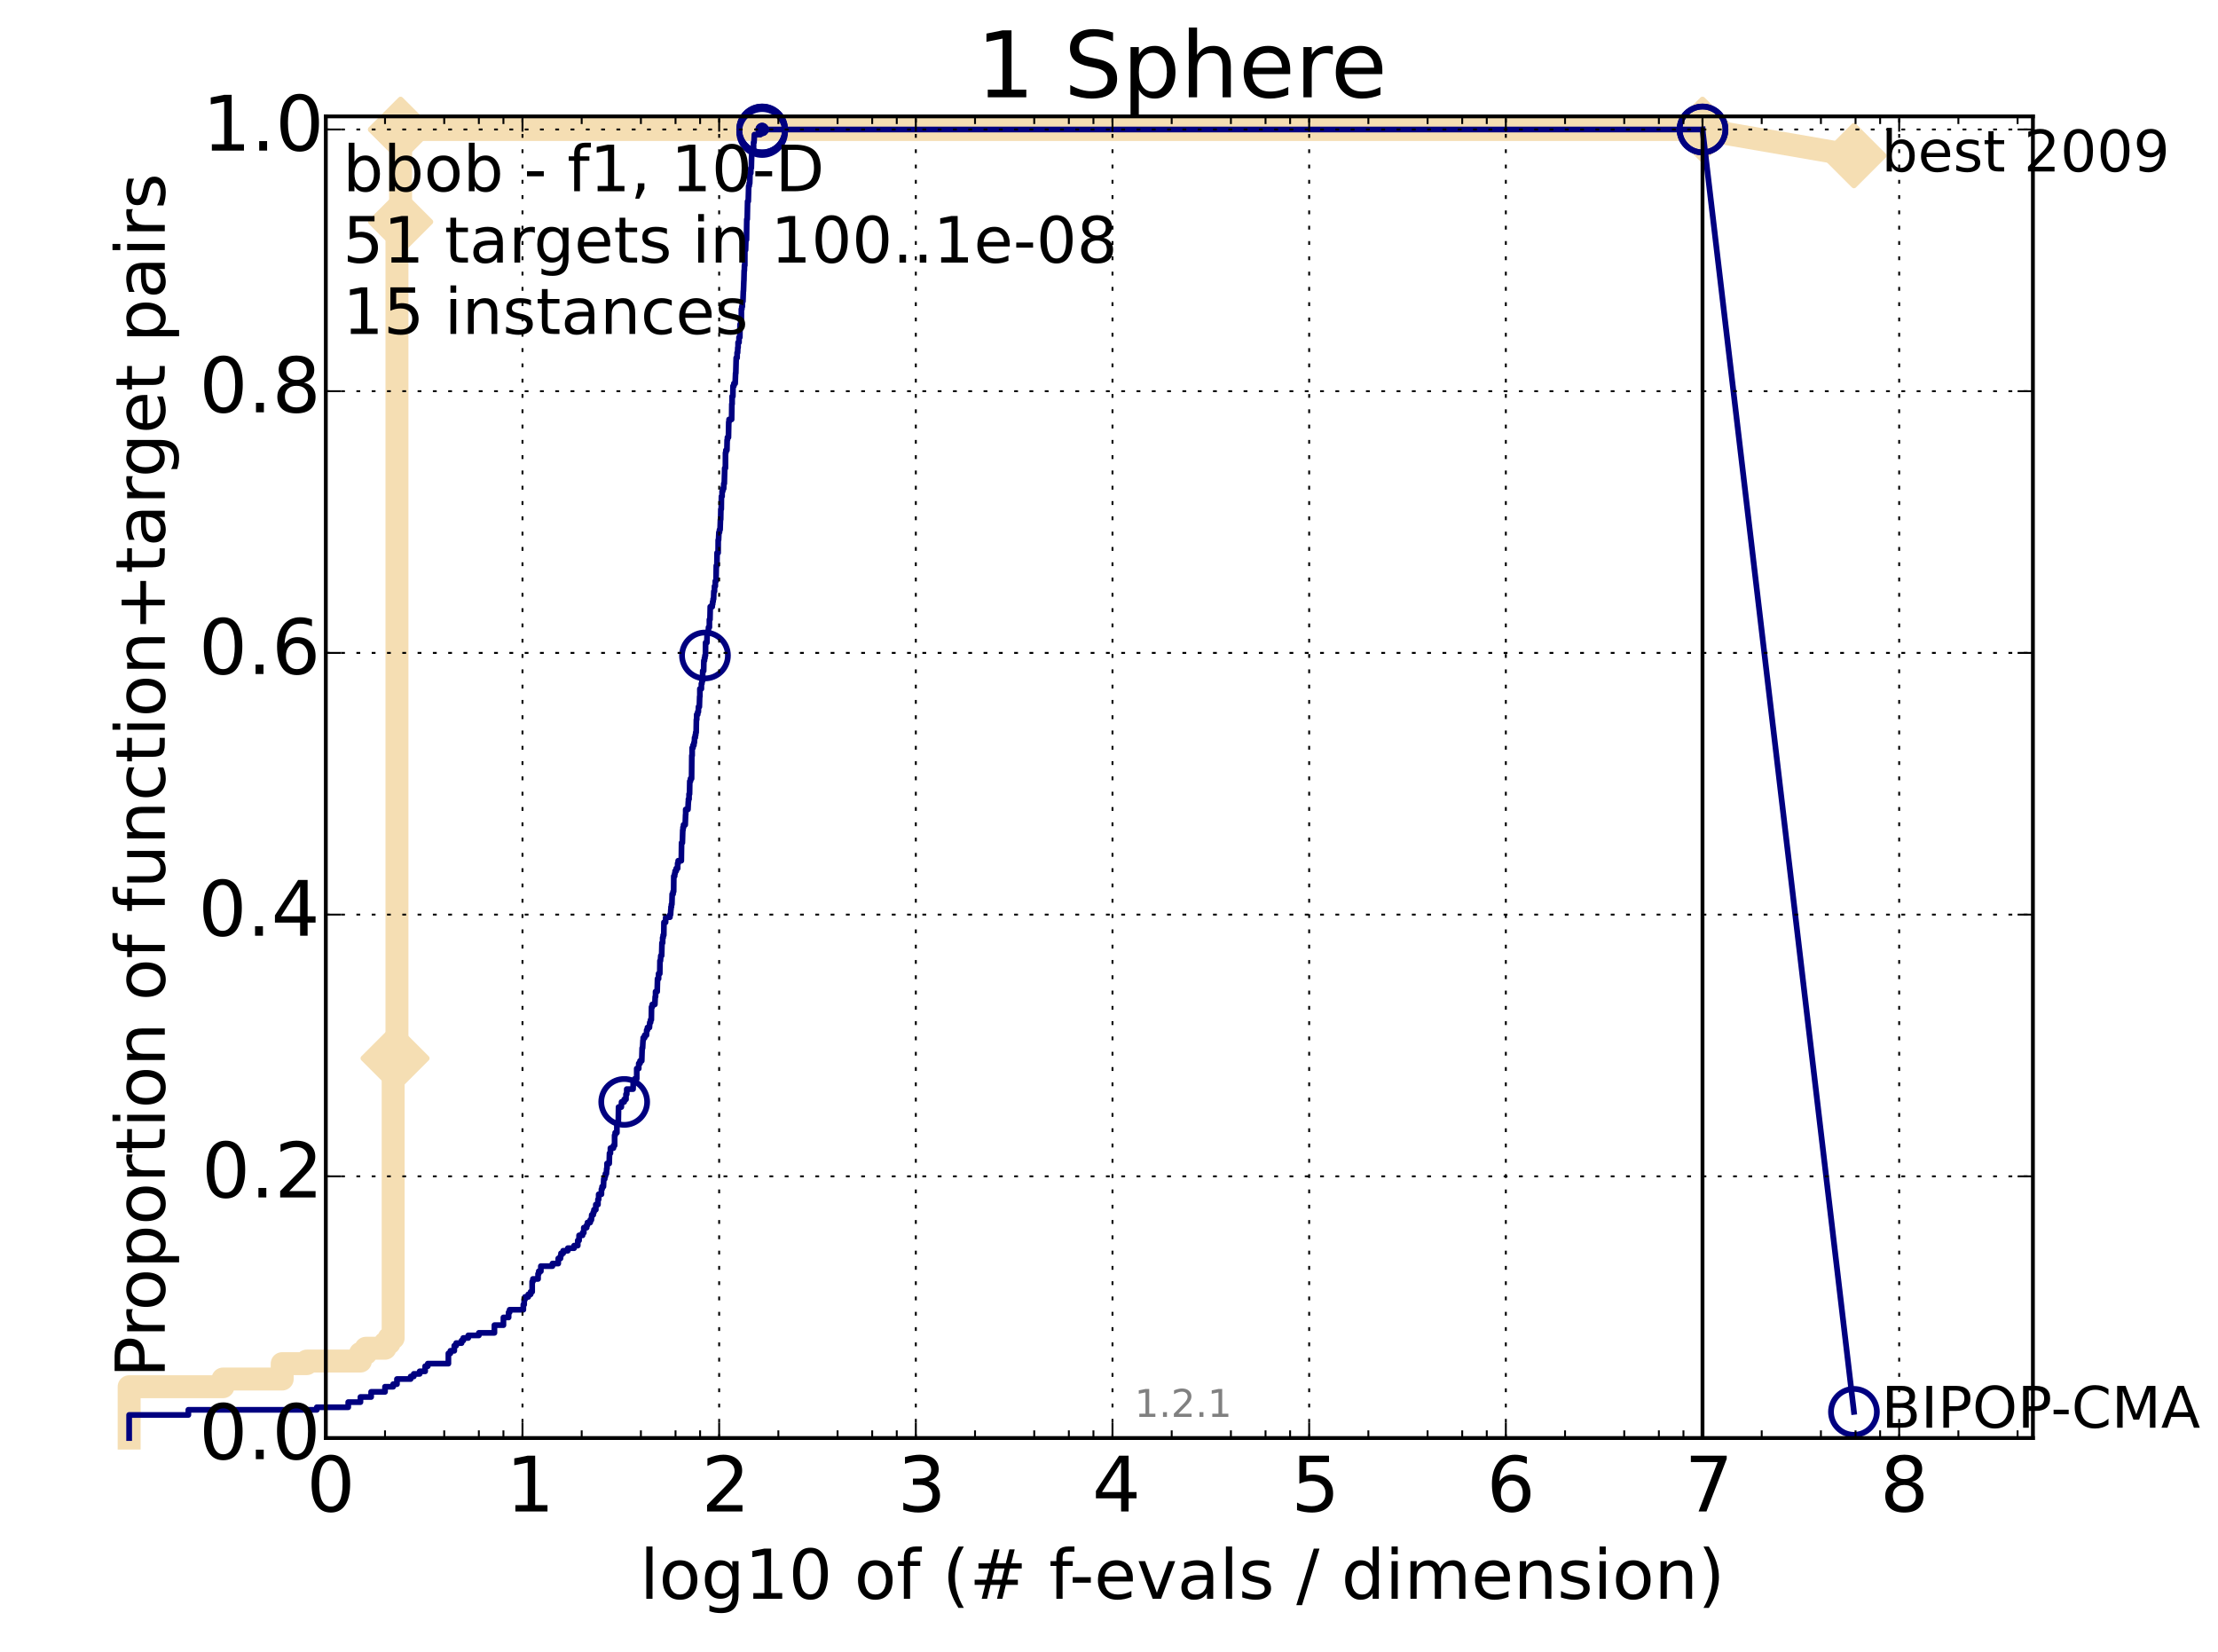 <?xml version="1.0" encoding="utf-8" standalone="no"?>
<!DOCTYPE svg PUBLIC "-//W3C//DTD SVG 1.1//EN"
  "http://www.w3.org/Graphics/SVG/1.1/DTD/svg11.dtd">
<!-- Created with matplotlib (http://matplotlib.org/) -->
<svg height="432pt" version="1.1" viewBox="0 0 580 432" width="580pt" xmlns="http://www.w3.org/2000/svg" xmlns:xlink="http://www.w3.org/1999/xlink">
 <defs>
  <style type="text/css">
*{stroke-linecap:butt;stroke-linejoin:round;}
  </style>
 </defs>
 <g id="figure_1">
  <g id="patch_1">
   <path d="
M0 432.436
L580.969 432.436
L580.969 0
L0 0
z
" style="fill:#ffffff;"/>
  </g>
  <g id="axes_1">
   <g id="patch_2">
    <path d="
M85.2 376.036
L531.6 376.036
L531.6 30.436
L85.2 30.436
z
" style="fill:#ffffff;"/>
   </g>
   <g id="line2d_1">
    <path d="
M33.771 376.036
L33.771 362.617
L58.309 362.617
L58.309 360.605
L73.791 360.605
L73.791 356.579
L80.216 356.579
L80.216 355.908
L94.256 355.908
L94.256 353.895
L95.698 353.895
L95.698 352.553
L100.682 352.553
L100.682 351.212
L101.771 351.212
L101.771 349.87
L102.81 349.87
L102.81 276.737
L103.803 276.737
L103.803 58.012
L104.754 58.012
L104.754 33.858
L445.2 33.858" style="fill:none;stroke:#f5deb3;stroke-linecap:square;stroke-width:6;"/>
   </g>
   <g id="line2d_2"/>
   <g id="line2d_3">
    <path d="
M445.2 33.858
L484.8 40.702" style="fill:none;stroke:#f5deb3;stroke-linecap:square;stroke-width:6;"/>
    <defs>
     <path d="
M-6.10623e-16 7.778
L7.778 0
L1.16573e-15 -7.778
L-7.778 -1.77636e-15
z
" id="m2c936259e7" style="stroke:#f5deb3;stroke-linejoin:miter;stroke-width:1.5;"/>
    </defs>
    <g>
     <use style="fill:#f5deb3;stroke:#f5deb3;stroke-linejoin:miter;stroke-width:1.5;" x="445.2" xlink:href="#m2c936259e7" y="33.858"/>
     <use style="fill:#f5deb3;stroke:#f5deb3;stroke-linejoin:miter;stroke-width:1.5;" x="484.8" xlink:href="#m2c936259e7" y="40.702"/>
    </g>
   </g>
   <g id="line2d_4">
    <defs>
     <path d="
M0 1.5
C0.398 1.5 0.779 1.342 1.061 1.061
C1.342 0.779 1.5 0.398 1.5 0
C1.5 -0.398 1.342 -0.779 1.061 -1.061
C0.779 -1.342 0.398 -1.5 0 -1.5
C-0.398 -1.5 -0.779 -1.342 -1.061 -1.061
C-1.342 -0.779 -1.5 -0.398 -1.5 0
C-1.5 0.398 -1.342 0.779 -1.061 1.061
C-0.779 1.342 -0.398 1.5 0 1.5
z
" id="m68ae1779e3" style="stroke:#f5deb3;stroke-width:0.5;"/>
    </defs>
    <g>
     <use style="fill:#f5deb3;stroke:#f5deb3;stroke-width:0.5;" x="104.754" xlink:href="#m68ae1779e3" y="33.858"/>
     <use style="fill:#f5deb3;stroke:#f5deb3;stroke-width:0.5;" x="104.754" xlink:href="#m68ae1779e3" y="33.858"/>
    </g>
   </g>
   <g id="line2d_5">
    <g>
     <use style="fill:#f5deb3;stroke:#f5deb3;stroke-linejoin:miter;stroke-width:1.5;" x="102.81" xlink:href="#m2c936259e7" y="276.737"/>
     <use style="fill:#f5deb3;stroke:#f5deb3;stroke-linejoin:miter;stroke-width:1.5;" x="103.803" xlink:href="#m2c936259e7" y="276.737"/>
     <use style="fill:#f5deb3;stroke:#f5deb3;stroke-linejoin:miter;stroke-width:1.5;" x="104.754" xlink:href="#m2c936259e7" y="58.012"/>
     <use style="fill:#f5deb3;stroke:#f5deb3;stroke-linejoin:miter;stroke-width:1.5;" x="104.754" xlink:href="#m2c936259e7" y="33.858"/>
     <use style="fill:#f5deb3;stroke:#f5deb3;stroke-linejoin:miter;stroke-width:1.5;" x="104.754" xlink:href="#m2c936259e7" y="33.858"/>
     <use style="fill:#f5deb3;stroke:#f5deb3;stroke-linejoin:miter;stroke-width:1.5;" x="445.2" xlink:href="#m2c936259e7" y="33.858"/>
    </g>
   </g>
   <g id="line2d_6">
    <defs>
     <path d="
M0 1.5
C0.398 1.5 0.779 1.342 1.061 1.061
C1.342 0.779 1.5 0.398 1.5 0
C1.5 -0.398 1.342 -0.779 1.061 -1.061
C0.779 -1.342 0.398 -1.5 0 -1.5
C-0.398 -1.5 -0.779 -1.342 -1.061 -1.061
C-1.342 -0.779 -1.5 -0.398 -1.5 0
C-1.5 0.398 -1.342 0.779 -1.061 1.061
C-0.779 1.342 -0.398 1.5 0 1.5
z
" id="ma8fc8663ec" style="stroke:#000080;stroke-width:0.5;"/>
    </defs>
    <g>
     <use style="fill:#000080;stroke:#000080;stroke-width:0.5;" x="199.296" xlink:href="#ma8fc8663ec" y="33.858"/>
     <use style="fill:#000080;stroke:#000080;stroke-width:0.5;" x="199.296" xlink:href="#ma8fc8663ec" y="33.858"/>
    </g>
   </g>
   <g id="line2d_7">
    <path d="
M33.771 376.036
L33.771 369.998
L49.253 369.998
L49.253 368.656
L82.847 368.656
L82.847 367.985
L91.06 367.985
L91.06 366.643
L94.256 366.643
L94.256 365.301
L97.052 365.301
L97.052 363.959
L100.682 363.959
L100.682 362.617
L102.81 362.617
L102.81 361.947
L103.803 361.947
L103.803 360.605
L107.384 360.605
L107.384 359.934
L108.197 359.934
L108.197 359.263
L109.738 359.263
L109.738 358.592
L111.179 358.592
L111.179 357.25
L111.866 357.25
L111.866 356.579
L117.253 356.579
L117.253 353.895
L117.778 353.895
L117.778 353.224
L118.794 353.224
L118.794 351.882
L119.285 351.882
L119.285 351.212
L120.696 351.212
L120.696 350.541
L121.147 350.541
L121.147 349.87
L122.448 349.87
L122.448 349.199
L125.219 349.199
L125.219 348.528
L129.291 348.528
L129.291 346.515
L131.645 346.515
L131.645 344.502
L132.999 344.502
L132.999 343.16
L133.26 343.16
L133.26 342.489
L136.851 342.489
L136.851 341.147
L137.071 341.147
L137.071 339.806
L137.289 339.806
L137.289 339.135
L138.14 339.135
L138.14 338.464
L138.757 338.464
L138.757 337.793
L139.16 337.793
L139.16 335.109
L139.358 335.109
L139.358 334.438
L140.701 334.438
L140.701 333.096
L140.886 333.096
L140.886 332.425
L141.433 332.425
L141.433 331.083
L144.461 331.083
L144.461 330.412
L145.981 330.412
L145.981 329.071
L146.561 329.071
L146.561 328.4
L146.703 328.4
L146.703 327.729
L147.265 327.729
L147.265 327.058
L148.48 327.058
L148.48 326.387
L150.126 326.387
L150.126 325.716
L151.082 325.716
L151.082 324.374
L151.43 324.374
L151.43 323.032
L152.332 323.032
L152.332 322.361
L152.662 322.361
L152.662 321.019
L153.412 321.019
L153.412 320.348
L153.621 320.348
L153.621 319.677
L154.34 319.677
L154.34 319.007
L154.641 319.007
L154.741 317.665
L155.134 317.665
L155.134 316.994
L155.329 316.994
L155.329 316.323
L155.807 316.323
L155.807 314.981
L156.368 314.981
L156.368 313.639
L156.551 313.639
L156.551 312.297
L157.272 312.297
L157.272 310.955
L157.449 310.955
L157.449 310.284
L157.798 310.284
L157.884 308.272
L158.141 308.272
L158.141 307.601
L158.311 307.601
L158.311 306.93
L158.563 306.93
L158.647 305.588
L158.73 305.588
L158.73 304.246
L159.304 304.246
L159.385 301.562
L159.625 301.562
L159.625 300.22
L160.409 300.22
L160.409 299.549
L160.715 299.549
L160.715 296.866
L160.866 296.866
L160.866 296.195
L161.315 296.195
L161.315 293.511
L161.681 293.511
L161.754 289.485
L162.468 289.485
L162.538 288.143
L163.227 288.143
L163.227 287.472
L163.697 287.472
L163.697 286.131
L163.896 286.131
L163.896 284.789
L165.546 284.789
L165.608 282.776
L165.971 282.776
L165.971 282.105
L166.505 282.105
L166.505 279.421
L167.026 279.421
L167.026 278.079
L167.367 278.079
L167.367 277.408
L167.814 277.408
L167.924 274.054
L168.034 274.054
L168.143 272.041
L168.198 272.041
L168.198 271.37
L168.575 271.37
L168.575 270.699
L169.051 270.699
L169.103 269.357
L169.311 269.357
L169.311 268.686
L169.822 268.686
L169.923 267.344
L170.123 267.344
L170.123 266.673
L170.321 266.673
L170.371 263.319
L170.567 263.319
L170.567 262.648
L171.241 262.648
L171.336 260.635
L171.43 260.635
L171.43 259.293
L171.849 259.293
L171.941 255.938
L172.215 255.938
L172.215 254.597
L172.531 254.597
L172.576 251.242
L172.709 251.242
L172.798 249.9
L173.018 249.9
L173.105 246.545
L173.279 246.545
L173.279 245.203
L173.409 245.203
L173.409 244.532
L173.58 244.532
L173.623 241.178
L174.045 241.178
L174.087 239.836
L175.186 239.836
L175.186 239.165
L175.345 239.165
L175.424 237.823
L175.463 237.823
L175.463 237.152
L175.58 237.152
L175.58 236.481
L175.697 236.481
L175.775 233.797
L176.006 233.797
L176.006 233.127
L176.159 233.127
L176.197 229.101
L176.423 229.101
L176.423 228.43
L176.536 228.43
L176.536 227.759
L176.833 227.759
L176.833 227.088
L177.199 227.088
L177.199 225.746
L177.344 225.746
L177.344 225.075
L178.159 225.075
L178.228 220.379
L178.436 220.379
L178.538 217.024
L178.607 217.024
L178.607 216.353
L178.743 216.353
L178.743 215.682
L179.179 215.682
L179.278 212.998
L179.312 212.998
L179.312 211.657
L179.898 211.657
L179.995 209.644
L180.027 209.644
L180.027 208.973
L180.186 208.973
L180.186 207.631
L180.313 207.631
L180.376 204.276
L180.564 204.276
L180.564 203.605
L180.844 203.605
L180.905 197.567
L180.997 197.567
L180.997 195.554
L181.211 195.554
L181.211 194.883
L181.452 194.883
L181.452 194.212
L181.572 194.212
L181.632 192.87
L181.81 192.87
L181.81 192.199
L181.928 192.199
L181.928 191.528
L182.045 191.528
L182.103 188.174
L182.19 188.174
L182.19 186.832
L182.45 186.832
L182.45 186.161
L182.622 186.161
L182.65 184.819
L182.877 184.819
L182.961 182.135
L183.017 182.135
L183.017 180.122
L183.406 180.122
L183.406 178.781
L183.543 178.781
L183.543 178.11
L183.706 178.11
L183.76 175.426
L184.003 175.426
L184.056 172.742
L184.216 172.742
L184.216 172.071
L184.348 172.071
L184.348 171.4
L184.48 171.4
L184.506 168.046
L184.844 168.046
L184.921 165.362
L185.202 165.362
L185.278 164.02
L185.504 164.02
L185.504 162.007
L185.654 162.007
L185.729 158.652
L186.243 158.652
L186.243 157.982
L186.364 157.982
L186.364 157.311
L186.484 157.311
L186.484 156.64
L186.604 156.64
L186.675 154.627
L186.841 154.627
L186.841 153.285
L187.052 153.285
L187.052 151.943
L187.238 151.943
L187.308 147.917
L187.469 147.917
L187.515 144.563
L187.788 144.563
L187.81 141.208
L187.9 141.208
L187.99 139.195
L188.146 139.195
L188.146 138.524
L188.301 138.524
L188.39 135.841
L188.456 135.841
L188.499 133.157
L188.609 133.157
L188.652 129.802
L188.826 129.802
L188.826 128.46
L188.997 128.46
L188.997 127.789
L189.232 127.789
L189.274 126.447
L189.401 126.447
L189.506 122.422
L189.693 122.422
L189.714 118.396
L189.817 118.396
L189.817 117.725
L190.084 117.725
L190.145 115.041
L190.226 115.041
L190.226 114.371
L190.488 114.371
L190.568 110.345
L190.648 110.345
L190.648 109.674
L191.314 109.674
L191.372 105.648
L191.449 105.648
L191.449 103.636
L191.64 103.636
L191.678 100.952
L191.905 100.952
L191.905 100.281
L192.241 100.281
L192.352 97.597
L192.407 97.597
L192.517 93.572
L192.753 93.572
L192.753 92.23
L192.88 92.23
L192.934 90.888
L193.005 90.888
L193.005 89.546
L193.254 89.546
L193.254 88.204
L193.466 88.204
L193.518 84.849
L193.658 84.849
L193.727 83.507
L193.865 83.507
L193.865 80.824
L193.986 80.824
L193.986 80.153
L194.122 80.153
L194.122 78.811
L194.275 78.811
L194.376 76.127
L194.41 76.127
L194.51 73.443
L194.527 73.443
L194.594 70.76
L194.644 70.76
L194.677 69.418
L194.76 69.418
L194.777 65.392
L194.958 65.392
L195.04 62.708
L195.202 62.708
L195.283 57.341
L195.396 57.341
L195.492 52.644
L195.668 52.644
L195.779 48.619
L195.921 48.619
L195.921 47.948
L196.046 47.948
L196.124 45.264
L196.325 45.264
L196.341 43.922
L196.464 43.922
L196.555 40.567
L196.586 40.567
L196.586 39.225
L197.054 39.225
L197.054 37.213
L197.173 37.213
L197.276 35.2
L198.832 35.2
L198.832 34.529
L199.296 34.529
L199.296 33.858
L445.2 33.858
L445.2 33.858" style="fill:none;stroke:#000080;stroke-linecap:square;stroke-width:1.5;"/>
   </g>
   <g id="line2d_8">
    <defs>
     <path d="
M0 6
C1.591 6 3.117 5.368 4.243 4.243
C5.368 3.117 6 1.591 6 0
C6 -1.591 5.368 -3.117 4.243 -4.243
C3.117 -5.368 1.591 -6 0 -6
C-1.591 -6 -3.117 -5.368 -4.243 -4.243
C-5.368 -3.117 -6 -1.591 -6 0
C-6 1.591 -5.368 3.117 -4.243 4.243
C-3.117 5.368 -1.591 6 0 6
z
" id="mae466deef1" style="stroke:#000080;stroke-width:1.5;"/>
    </defs>
    <g>
     <use style="fill:none;stroke:#000080;stroke-width:1.5;" x="163.227" xlink:href="#mae466deef1" y="288.143"/>
     <use style="fill:none;stroke:#000080;stroke-width:1.5;" x="184.348" xlink:href="#mae466deef1" y="171.4"/>
     <use style="fill:none;stroke:#000080;stroke-width:1.5;" x="199.296" xlink:href="#mae466deef1" y="34.529"/>
     <use style="fill:none;stroke:#000080;stroke-width:1.5;" x="199.296" xlink:href="#mae466deef1" y="33.858"/>
     <use style="fill:none;stroke:#000080;stroke-width:1.5;" x="199.296" xlink:href="#mae466deef1" y="33.858"/>
     <use style="fill:none;stroke:#000080;stroke-width:1.5;" x="445.2" xlink:href="#mae466deef1" y="33.858"/>
    </g>
   </g>
   <g id="line2d_9"/>
   <g id="line2d_10">
    <path d="
M445.2 33.858
L484.8 369.193" style="fill:none;stroke:#000080;stroke-linecap:square;stroke-width:1.5;"/>
    <g>
     <use style="fill:none;stroke:#000080;stroke-width:1.5;" x="445.2" xlink:href="#mae466deef1" y="33.858"/>
     <use style="fill:none;stroke:#000080;stroke-width:1.5;" x="484.8" xlink:href="#mae466deef1" y="369.193"/>
    </g>
   </g>
   <g id="line2d_11">
    <path d="
M445.2 376.036
L445.2 33.858" style="fill:none;stroke:#000000;stroke-linecap:square;"/>
   </g>
   <g id="patch_3">
    <path d="
M85.2 30.436
L531.6 30.436" style="fill:none;stroke:#000000;stroke-linecap:square;stroke-linejoin:miter;"/>
   </g>
   <g id="patch_4">
    <path d="
M531.6 376.036
L531.6 30.436" style="fill:none;stroke:#000000;stroke-linecap:square;stroke-linejoin:miter;"/>
   </g>
   <g id="patch_5">
    <path d="
M85.2 376.036
L531.6 376.036" style="fill:none;stroke:#000000;stroke-linecap:square;stroke-linejoin:miter;"/>
   </g>
   <g id="patch_6">
    <path d="
M85.2 376.036
L85.2 30.436" style="fill:none;stroke:#000000;stroke-linecap:square;stroke-linejoin:miter;"/>
   </g>
   <g id="matplotlib.axis_1">
    <g id="xtick_1">
     <g id="line2d_12">
      <path clip-path="url(#p6ea69091fa)" d="
M85.2 376.036
L85.2 30.436" style="fill:none;stroke:#000000;stroke-dasharray:1,3;stroke-dashoffset:0.0;stroke-width:0.5;"/>
     </g>
     <g id="line2d_13">
      <defs>
       <path d="
M0 0
L0 -4" id="m93b0483c22" style="stroke:#000000;stroke-width:0.5;"/>
      </defs>
      <g>
       <use style="stroke:#000000;stroke-width:0.5;" x="85.2" xlink:href="#m93b0483c22" y="376.036"/>
      </g>
     </g>
     <g id="line2d_14">
      <defs>
       <path d="
M0 0
L0 4" id="m741efc42ff" style="stroke:#000000;stroke-width:0.5;"/>
      </defs>
      <g>
       <use style="stroke:#000000;stroke-width:0.5;" x="85.2" xlink:href="#m741efc42ff" y="30.436"/>
      </g>
     </g>
     <g id="text_1">
      <!-- 0 -->
      <defs>
       <path d="
M31.781 66.406
Q24.172 66.406 20.328 58.906
Q16.5 51.422 16.5 36.375
Q16.5 21.391 20.328 13.891
Q24.172 6.391 31.781 6.391
Q39.453 6.391 43.281 13.891
Q47.125 21.391 47.125 36.375
Q47.125 51.422 43.281 58.906
Q39.453 66.406 31.781 66.406
M31.781 74.219
Q44.047 74.219 50.516 64.516
Q56.984 54.828 56.984 36.375
Q56.984 17.969 50.516 8.266
Q44.047 -1.422 31.781 -1.422
Q19.531 -1.422 13.062 8.266
Q6.594 17.969 6.594 36.375
Q6.594 54.828 13.062 64.516
Q19.531 74.219 31.781 74.219" id="BitstreamVeraSans-Roman-30"/>
      </defs>
      <g transform="translate(80.161 395.233)scale(0.2 -0.2)">
       <use xlink:href="#BitstreamVeraSans-Roman-30"/>
      </g>
     </g>
    </g>
    <g id="xtick_2">
     <g id="line2d_15">
      <path clip-path="url(#p6ea69091fa)" d="
M136.629 376.036
L136.629 30.436" style="fill:none;stroke:#000000;stroke-dasharray:1,3;stroke-dashoffset:0.0;stroke-width:0.5;"/>
     </g>
     <g id="line2d_16">
      <g>
       <use style="stroke:#000000;stroke-width:0.5;" x="136.629" xlink:href="#m93b0483c22" y="376.036"/>
      </g>
     </g>
     <g id="line2d_17">
      <g>
       <use style="stroke:#000000;stroke-width:0.5;" x="136.629" xlink:href="#m741efc42ff" y="30.436"/>
      </g>
     </g>
     <g id="text_2">
      <!-- 1 -->
      <defs>
       <path d="
M12.406 8.297
L28.516 8.297
L28.516 63.922
L10.984 60.406
L10.984 69.391
L28.422 72.906
L38.281 72.906
L38.281 8.297
L54.391 8.297
L54.391 0
L12.406 0
z
" id="BitstreamVeraSans-Roman-31"/>
      </defs>
      <g transform="translate(132.288 395.233)scale(0.2 -0.2)">
       <use xlink:href="#BitstreamVeraSans-Roman-31"/>
      </g>
     </g>
    </g>
    <g id="xtick_3">
     <g id="line2d_18">
      <path clip-path="url(#p6ea69091fa)" d="
M188.057 376.036
L188.057 30.436" style="fill:none;stroke:#000000;stroke-dasharray:1,3;stroke-dashoffset:0.0;stroke-width:0.5;"/>
     </g>
     <g id="line2d_19">
      <g>
       <use style="stroke:#000000;stroke-width:0.5;" x="188.057" xlink:href="#m93b0483c22" y="376.036"/>
      </g>
     </g>
     <g id="line2d_20">
      <g>
       <use style="stroke:#000000;stroke-width:0.5;" x="188.057" xlink:href="#m741efc42ff" y="30.436"/>
      </g>
     </g>
     <g id="text_3">
      <!-- 2 -->
      <defs>
       <path d="
M19.188 8.297
L53.609 8.297
L53.609 0
L7.328 0
L7.328 8.297
Q12.938 14.109 22.625 23.891
Q32.328 33.688 34.812 36.531
Q39.547 41.844 41.422 45.531
Q43.312 49.219 43.312 52.781
Q43.312 58.594 39.234 62.25
Q35.156 65.922 28.609 65.922
Q23.969 65.922 18.812 64.312
Q13.672 62.703 7.812 59.422
L7.812 69.391
Q13.766 71.781 18.938 73
Q24.125 74.219 28.422 74.219
Q39.75 74.219 46.484 68.547
Q53.219 62.891 53.219 53.422
Q53.219 48.922 51.531 44.891
Q49.859 40.875 45.406 35.406
Q44.188 33.984 37.641 27.219
Q31.109 20.453 19.188 8.297" id="BitstreamVeraSans-Roman-32"/>
      </defs>
      <g transform="translate(183.429 395.233)scale(0.2 -0.2)">
       <use xlink:href="#BitstreamVeraSans-Roman-32"/>
      </g>
     </g>
    </g>
    <g id="xtick_4">
     <g id="line2d_21">
      <path clip-path="url(#p6ea69091fa)" d="
M239.486 376.036
L239.486 30.436" style="fill:none;stroke:#000000;stroke-dasharray:1,3;stroke-dashoffset:0.0;stroke-width:0.5;"/>
     </g>
     <g id="line2d_22">
      <g>
       <use style="stroke:#000000;stroke-width:0.5;" x="239.486" xlink:href="#m93b0483c22" y="376.036"/>
      </g>
     </g>
     <g id="line2d_23">
      <g>
       <use style="stroke:#000000;stroke-width:0.5;" x="239.486" xlink:href="#m741efc42ff" y="30.436"/>
      </g>
     </g>
     <g id="text_4">
      <!-- 3 -->
      <defs>
       <path d="
M40.578 39.312
Q47.656 37.797 51.625 33
Q55.609 28.219 55.609 21.188
Q55.609 10.406 48.188 4.484
Q40.766 -1.422 27.094 -1.422
Q22.516 -1.422 17.656 -0.516
Q12.797 0.391 7.625 2.203
L7.625 11.719
Q11.719 9.328 16.594 8.109
Q21.484 6.891 26.812 6.891
Q36.078 6.891 40.938 10.547
Q45.797 14.203 45.797 21.188
Q45.797 27.641 41.281 31.266
Q36.766 34.906 28.719 34.906
L20.219 34.906
L20.219 43.016
L29.109 43.016
Q36.375 43.016 40.234 45.922
Q44.094 48.828 44.094 54.297
Q44.094 59.906 40.109 62.906
Q36.141 65.922 28.719 65.922
Q24.656 65.922 20.016 65.031
Q15.375 64.156 9.812 62.312
L9.812 71.094
Q15.438 72.656 20.344 73.438
Q25.25 74.219 29.594 74.219
Q40.828 74.219 47.359 69.109
Q53.906 64.016 53.906 55.328
Q53.906 49.266 50.438 45.094
Q46.969 40.922 40.578 39.312" id="BitstreamVeraSans-Roman-33"/>
      </defs>
      <g transform="translate(234.687 395.233)scale(0.2 -0.2)">
       <use xlink:href="#BitstreamVeraSans-Roman-33"/>
      </g>
     </g>
    </g>
    <g id="xtick_5">
     <g id="line2d_24">
      <path clip-path="url(#p6ea69091fa)" d="
M290.914 376.036
L290.914 30.436" style="fill:none;stroke:#000000;stroke-dasharray:1,3;stroke-dashoffset:0.0;stroke-width:0.5;"/>
     </g>
     <g id="line2d_25">
      <g>
       <use style="stroke:#000000;stroke-width:0.5;" x="290.914" xlink:href="#m93b0483c22" y="376.036"/>
      </g>
     </g>
     <g id="line2d_26">
      <g>
       <use style="stroke:#000000;stroke-width:0.5;" x="290.914" xlink:href="#m741efc42ff" y="30.436"/>
      </g>
     </g>
     <g id="text_5">
      <!-- 4 -->
      <defs>
       <path d="
M37.797 64.312
L12.891 25.391
L37.797 25.391
z

M35.203 72.906
L47.609 72.906
L47.609 25.391
L58.016 25.391
L58.016 17.188
L47.609 17.188
L47.609 0
L37.797 0
L37.797 17.188
L4.891 17.188
L4.891 26.703
z
" id="BitstreamVeraSans-Roman-34"/>
      </defs>
      <g transform="translate(285.602 395.233)scale(0.2 -0.2)">
       <use xlink:href="#BitstreamVeraSans-Roman-34"/>
      </g>
     </g>
    </g>
    <g id="xtick_6">
     <g id="line2d_27">
      <path clip-path="url(#p6ea69091fa)" d="
M342.343 376.036
L342.343 30.436" style="fill:none;stroke:#000000;stroke-dasharray:1,3;stroke-dashoffset:0.0;stroke-width:0.5;"/>
     </g>
     <g id="line2d_28">
      <g>
       <use style="stroke:#000000;stroke-width:0.5;" x="342.343" xlink:href="#m93b0483c22" y="376.036"/>
      </g>
     </g>
     <g id="line2d_29">
      <g>
       <use style="stroke:#000000;stroke-width:0.5;" x="342.343" xlink:href="#m741efc42ff" y="30.436"/>
      </g>
     </g>
     <g id="text_6">
      <!-- 5 -->
      <defs>
       <path d="
M10.797 72.906
L49.516 72.906
L49.516 64.594
L19.828 64.594
L19.828 46.734
Q21.969 47.469 24.109 47.828
Q26.266 48.188 28.422 48.188
Q40.625 48.188 47.75 41.5
Q54.891 34.812 54.891 23.391
Q54.891 11.625 47.562 5.094
Q40.234 -1.422 26.906 -1.422
Q22.312 -1.422 17.547 -0.641
Q12.797 0.141 7.719 1.703
L7.719 11.625
Q12.109 9.234 16.797 8.062
Q21.484 6.891 26.703 6.891
Q35.156 6.891 40.078 11.328
Q45.016 15.766 45.016 23.391
Q45.016 31 40.078 35.438
Q35.156 39.891 26.703 39.891
Q22.75 39.891 18.812 39.016
Q14.891 38.141 10.797 36.281
z
" id="BitstreamVeraSans-Roman-35"/>
      </defs>
      <g transform="translate(337.626 395.233)scale(0.2 -0.2)">
       <use xlink:href="#BitstreamVeraSans-Roman-35"/>
      </g>
     </g>
    </g>
    <g id="xtick_7">
     <g id="line2d_30">
      <path clip-path="url(#p6ea69091fa)" d="
M393.771 376.036
L393.771 30.436" style="fill:none;stroke:#000000;stroke-dasharray:1,3;stroke-dashoffset:0.0;stroke-width:0.5;"/>
     </g>
     <g id="line2d_31">
      <g>
       <use style="stroke:#000000;stroke-width:0.5;" x="393.771" xlink:href="#m93b0483c22" y="376.036"/>
      </g>
     </g>
     <g id="line2d_32">
      <g>
       <use style="stroke:#000000;stroke-width:0.5;" x="393.771" xlink:href="#m741efc42ff" y="30.436"/>
      </g>
     </g>
     <g id="text_7">
      <!-- 6 -->
      <defs>
       <path d="
M33.016 40.375
Q26.375 40.375 22.484 35.828
Q18.609 31.297 18.609 23.391
Q18.609 15.531 22.484 10.953
Q26.375 6.391 33.016 6.391
Q39.656 6.391 43.531 10.953
Q47.406 15.531 47.406 23.391
Q47.406 31.297 43.531 35.828
Q39.656 40.375 33.016 40.375
M52.594 71.297
L52.594 62.312
Q48.875 64.062 45.094 64.984
Q41.312 65.922 37.594 65.922
Q27.828 65.922 22.672 59.328
Q17.531 52.734 16.797 39.406
Q19.672 43.656 24.016 45.922
Q28.375 48.188 33.594 48.188
Q44.578 48.188 50.953 41.516
Q57.328 34.859 57.328 23.391
Q57.328 12.156 50.688 5.359
Q44.047 -1.422 33.016 -1.422
Q20.359 -1.422 13.672 8.266
Q6.984 17.969 6.984 36.375
Q6.984 53.656 15.188 63.938
Q23.391 74.219 37.203 74.219
Q40.922 74.219 44.703 73.484
Q48.484 72.75 52.594 71.297" id="BitstreamVeraSans-Roman-36"/>
      </defs>
      <g transform="translate(388.737 395.233)scale(0.2 -0.2)">
       <use xlink:href="#BitstreamVeraSans-Roman-36"/>
      </g>
     </g>
    </g>
    <g id="xtick_8">
     <g id="line2d_33">
      <path clip-path="url(#p6ea69091fa)" d="
M445.2 376.036
L445.2 30.436" style="fill:none;stroke:#000000;stroke-dasharray:1,3;stroke-dashoffset:0.0;stroke-width:0.5;"/>
     </g>
     <g id="line2d_34">
      <g>
       <use style="stroke:#000000;stroke-width:0.5;" x="445.2" xlink:href="#m93b0483c22" y="376.036"/>
      </g>
     </g>
     <g id="line2d_35">
      <g>
       <use style="stroke:#000000;stroke-width:0.5;" x="445.2" xlink:href="#m741efc42ff" y="30.436"/>
      </g>
     </g>
     <g id="text_8">
      <!-- 7 -->
      <defs>
       <path d="
M8.203 72.906
L55.078 72.906
L55.078 68.703
L28.609 0
L18.312 0
L43.219 64.594
L8.203 64.594
z
" id="BitstreamVeraSans-Roman-37"/>
      </defs>
      <g transform="translate(440.512 395.233)scale(0.2 -0.2)">
       <use xlink:href="#BitstreamVeraSans-Roman-37"/>
      </g>
     </g>
    </g>
    <g id="xtick_9">
     <g id="line2d_36">
      <path clip-path="url(#p6ea69091fa)" d="
M496.629 376.036
L496.629 30.436" style="fill:none;stroke:#000000;stroke-dasharray:1,3;stroke-dashoffset:0.0;stroke-width:0.5;"/>
     </g>
     <g id="line2d_37">
      <g>
       <use style="stroke:#000000;stroke-width:0.5;" x="496.629" xlink:href="#m93b0483c22" y="376.036"/>
      </g>
     </g>
     <g id="line2d_38">
      <g>
       <use style="stroke:#000000;stroke-width:0.5;" x="496.629" xlink:href="#m741efc42ff" y="30.436"/>
      </g>
     </g>
     <g id="text_9">
      <!-- 8 -->
      <defs>
       <path d="
M31.781 34.625
Q24.75 34.625 20.719 30.859
Q16.703 27.094 16.703 20.516
Q16.703 13.922 20.719 10.156
Q24.75 6.391 31.781 6.391
Q38.812 6.391 42.859 10.172
Q46.922 13.969 46.922 20.516
Q46.922 27.094 42.891 30.859
Q38.875 34.625 31.781 34.625
M21.922 38.812
Q15.578 40.375 12.031 44.719
Q8.5 49.078 8.5 55.328
Q8.5 64.062 14.719 69.141
Q20.953 74.219 31.781 74.219
Q42.672 74.219 48.875 69.141
Q55.078 64.062 55.078 55.328
Q55.078 49.078 51.531 44.719
Q48 40.375 41.703 38.812
Q48.828 37.156 52.797 32.312
Q56.781 27.484 56.781 20.516
Q56.781 9.906 50.312 4.234
Q43.844 -1.422 31.781 -1.422
Q19.734 -1.422 13.25 4.234
Q6.781 9.906 6.781 20.516
Q6.781 27.484 10.781 32.312
Q14.797 37.156 21.922 38.812
M18.312 54.391
Q18.312 48.734 21.844 45.562
Q25.391 42.391 31.781 42.391
Q38.141 42.391 41.719 45.562
Q45.312 48.734 45.312 54.391
Q45.312 60.062 41.719 63.234
Q38.141 66.406 31.781 66.406
Q25.391 66.406 21.844 63.234
Q18.312 60.062 18.312 54.391" id="BitstreamVeraSans-Roman-38"/>
      </defs>
      <g transform="translate(491.629 395.233)scale(0.2 -0.2)">
       <use xlink:href="#BitstreamVeraSans-Roman-38"/>
      </g>
     </g>
    </g>
    <g id="xtick_10">
     <g id="line2d_39">
      <defs>
       <path d="
M0 0
L0 -2" id="m177f7580d0" style="stroke:#000000;stroke-width:0.5;"/>
      </defs>
      <g>
       <use style="stroke:#000000;stroke-width:0.5;" x="100.682" xlink:href="#m177f7580d0" y="376.036"/>
      </g>
     </g>
     <g id="line2d_40">
      <defs>
       <path d="
M0 0
L0 2" id="m5284c7e2a0" style="stroke:#000000;stroke-width:0.5;"/>
      </defs>
      <g>
       <use style="stroke:#000000;stroke-width:0.5;" x="100.682" xlink:href="#m5284c7e2a0" y="30.436"/>
      </g>
     </g>
    </g>
    <g id="xtick_11">
     <g id="line2d_41">
      <g>
       <use style="stroke:#000000;stroke-width:0.5;" x="116.163" xlink:href="#m177f7580d0" y="376.036"/>
      </g>
     </g>
     <g id="line2d_42">
      <g>
       <use style="stroke:#000000;stroke-width:0.5;" x="116.163" xlink:href="#m5284c7e2a0" y="30.436"/>
      </g>
     </g>
    </g>
    <g id="xtick_12">
     <g id="line2d_43">
      <g>
       <use style="stroke:#000000;stroke-width:0.5;" x="125.219" xlink:href="#m177f7580d0" y="376.036"/>
      </g>
     </g>
     <g id="line2d_44">
      <g>
       <use style="stroke:#000000;stroke-width:0.5;" x="125.219" xlink:href="#m5284c7e2a0" y="30.436"/>
      </g>
     </g>
    </g>
    <g id="xtick_13">
     <g id="line2d_45">
      <g>
       <use style="stroke:#000000;stroke-width:0.5;" x="131.645" xlink:href="#m177f7580d0" y="376.036"/>
      </g>
     </g>
     <g id="line2d_46">
      <g>
       <use style="stroke:#000000;stroke-width:0.5;" x="131.645" xlink:href="#m5284c7e2a0" y="30.436"/>
      </g>
     </g>
    </g>
    <g id="xtick_14">
     <g id="line2d_47">
      <g>
       <use style="stroke:#000000;stroke-width:0.5;" x="152.11" xlink:href="#m177f7580d0" y="376.036"/>
      </g>
     </g>
     <g id="line2d_48">
      <g>
       <use style="stroke:#000000;stroke-width:0.5;" x="152.11" xlink:href="#m5284c7e2a0" y="30.436"/>
      </g>
     </g>
    </g>
    <g id="xtick_15">
     <g id="line2d_49">
      <g>
       <use style="stroke:#000000;stroke-width:0.5;" x="167.592" xlink:href="#m177f7580d0" y="376.036"/>
      </g>
     </g>
     <g id="line2d_50">
      <g>
       <use style="stroke:#000000;stroke-width:0.5;" x="167.592" xlink:href="#m5284c7e2a0" y="30.436"/>
      </g>
     </g>
    </g>
    <g id="xtick_16">
     <g id="line2d_51">
      <g>
       <use style="stroke:#000000;stroke-width:0.5;" x="176.648" xlink:href="#m177f7580d0" y="376.036"/>
      </g>
     </g>
     <g id="line2d_52">
      <g>
       <use style="stroke:#000000;stroke-width:0.5;" x="176.648" xlink:href="#m5284c7e2a0" y="30.436"/>
      </g>
     </g>
    </g>
    <g id="xtick_17">
     <g id="line2d_53">
      <g>
       <use style="stroke:#000000;stroke-width:0.5;" x="183.073" xlink:href="#m177f7580d0" y="376.036"/>
      </g>
     </g>
     <g id="line2d_54">
      <g>
       <use style="stroke:#000000;stroke-width:0.5;" x="183.073" xlink:href="#m5284c7e2a0" y="30.436"/>
      </g>
     </g>
    </g>
    <g id="xtick_18">
     <g id="line2d_55">
      <g>
       <use style="stroke:#000000;stroke-width:0.5;" x="203.539" xlink:href="#m177f7580d0" y="376.036"/>
      </g>
     </g>
     <g id="line2d_56">
      <g>
       <use style="stroke:#000000;stroke-width:0.5;" x="203.539" xlink:href="#m5284c7e2a0" y="30.436"/>
      </g>
     </g>
    </g>
    <g id="xtick_19">
     <g id="line2d_57">
      <g>
       <use style="stroke:#000000;stroke-width:0.5;" x="219.02" xlink:href="#m177f7580d0" y="376.036"/>
      </g>
     </g>
     <g id="line2d_58">
      <g>
       <use style="stroke:#000000;stroke-width:0.5;" x="219.02" xlink:href="#m5284c7e2a0" y="30.436"/>
      </g>
     </g>
    </g>
    <g id="xtick_20">
     <g id="line2d_59">
      <g>
       <use style="stroke:#000000;stroke-width:0.5;" x="228.076" xlink:href="#m177f7580d0" y="376.036"/>
      </g>
     </g>
     <g id="line2d_60">
      <g>
       <use style="stroke:#000000;stroke-width:0.5;" x="228.076" xlink:href="#m5284c7e2a0" y="30.436"/>
      </g>
     </g>
    </g>
    <g id="xtick_21">
     <g id="line2d_61">
      <g>
       <use style="stroke:#000000;stroke-width:0.5;" x="234.502" xlink:href="#m177f7580d0" y="376.036"/>
      </g>
     </g>
     <g id="line2d_62">
      <g>
       <use style="stroke:#000000;stroke-width:0.5;" x="234.502" xlink:href="#m5284c7e2a0" y="30.436"/>
      </g>
     </g>
    </g>
    <g id="xtick_22">
     <g id="line2d_63">
      <g>
       <use style="stroke:#000000;stroke-width:0.5;" x="254.967" xlink:href="#m177f7580d0" y="376.036"/>
      </g>
     </g>
     <g id="line2d_64">
      <g>
       <use style="stroke:#000000;stroke-width:0.5;" x="254.967" xlink:href="#m5284c7e2a0" y="30.436"/>
      </g>
     </g>
    </g>
    <g id="xtick_23">
     <g id="line2d_65">
      <g>
       <use style="stroke:#000000;stroke-width:0.5;" x="270.449" xlink:href="#m177f7580d0" y="376.036"/>
      </g>
     </g>
     <g id="line2d_66">
      <g>
       <use style="stroke:#000000;stroke-width:0.5;" x="270.449" xlink:href="#m5284c7e2a0" y="30.436"/>
      </g>
     </g>
    </g>
    <g id="xtick_24">
     <g id="line2d_67">
      <g>
       <use style="stroke:#000000;stroke-width:0.5;" x="279.505" xlink:href="#m177f7580d0" y="376.036"/>
      </g>
     </g>
     <g id="line2d_68">
      <g>
       <use style="stroke:#000000;stroke-width:0.5;" x="279.505" xlink:href="#m5284c7e2a0" y="30.436"/>
      </g>
     </g>
    </g>
    <g id="xtick_25">
     <g id="line2d_69">
      <g>
       <use style="stroke:#000000;stroke-width:0.5;" x="285.93" xlink:href="#m177f7580d0" y="376.036"/>
      </g>
     </g>
     <g id="line2d_70">
      <g>
       <use style="stroke:#000000;stroke-width:0.5;" x="285.93" xlink:href="#m5284c7e2a0" y="30.436"/>
      </g>
     </g>
    </g>
    <g id="xtick_26">
     <g id="line2d_71">
      <g>
       <use style="stroke:#000000;stroke-width:0.5;" x="306.396" xlink:href="#m177f7580d0" y="376.036"/>
      </g>
     </g>
     <g id="line2d_72">
      <g>
       <use style="stroke:#000000;stroke-width:0.5;" x="306.396" xlink:href="#m5284c7e2a0" y="30.436"/>
      </g>
     </g>
    </g>
    <g id="xtick_27">
     <g id="line2d_73">
      <g>
       <use style="stroke:#000000;stroke-width:0.5;" x="321.877" xlink:href="#m177f7580d0" y="376.036"/>
      </g>
     </g>
     <g id="line2d_74">
      <g>
       <use style="stroke:#000000;stroke-width:0.5;" x="321.877" xlink:href="#m5284c7e2a0" y="30.436"/>
      </g>
     </g>
    </g>
    <g id="xtick_28">
     <g id="line2d_75">
      <g>
       <use style="stroke:#000000;stroke-width:0.5;" x="330.933" xlink:href="#m177f7580d0" y="376.036"/>
      </g>
     </g>
     <g id="line2d_76">
      <g>
       <use style="stroke:#000000;stroke-width:0.5;" x="330.933" xlink:href="#m5284c7e2a0" y="30.436"/>
      </g>
     </g>
    </g>
    <g id="xtick_29">
     <g id="line2d_77">
      <g>
       <use style="stroke:#000000;stroke-width:0.5;" x="337.359" xlink:href="#m177f7580d0" y="376.036"/>
      </g>
     </g>
     <g id="line2d_78">
      <g>
       <use style="stroke:#000000;stroke-width:0.5;" x="337.359" xlink:href="#m5284c7e2a0" y="30.436"/>
      </g>
     </g>
    </g>
    <g id="xtick_30">
     <g id="line2d_79">
      <g>
       <use style="stroke:#000000;stroke-width:0.5;" x="357.824" xlink:href="#m177f7580d0" y="376.036"/>
      </g>
     </g>
     <g id="line2d_80">
      <g>
       <use style="stroke:#000000;stroke-width:0.5;" x="357.824" xlink:href="#m5284c7e2a0" y="30.436"/>
      </g>
     </g>
    </g>
    <g id="xtick_31">
     <g id="line2d_81">
      <g>
       <use style="stroke:#000000;stroke-width:0.5;" x="373.306" xlink:href="#m177f7580d0" y="376.036"/>
      </g>
     </g>
     <g id="line2d_82">
      <g>
       <use style="stroke:#000000;stroke-width:0.5;" x="373.306" xlink:href="#m5284c7e2a0" y="30.436"/>
      </g>
     </g>
    </g>
    <g id="xtick_32">
     <g id="line2d_83">
      <g>
       <use style="stroke:#000000;stroke-width:0.5;" x="382.362" xlink:href="#m177f7580d0" y="376.036"/>
      </g>
     </g>
     <g id="line2d_84">
      <g>
       <use style="stroke:#000000;stroke-width:0.5;" x="382.362" xlink:href="#m5284c7e2a0" y="30.436"/>
      </g>
     </g>
    </g>
    <g id="xtick_33">
     <g id="line2d_85">
      <g>
       <use style="stroke:#000000;stroke-width:0.5;" x="388.787" xlink:href="#m177f7580d0" y="376.036"/>
      </g>
     </g>
     <g id="line2d_86">
      <g>
       <use style="stroke:#000000;stroke-width:0.5;" x="388.787" xlink:href="#m5284c7e2a0" y="30.436"/>
      </g>
     </g>
    </g>
    <g id="xtick_34">
     <g id="line2d_87">
      <g>
       <use style="stroke:#000000;stroke-width:0.5;" x="409.253" xlink:href="#m177f7580d0" y="376.036"/>
      </g>
     </g>
     <g id="line2d_88">
      <g>
       <use style="stroke:#000000;stroke-width:0.5;" x="409.253" xlink:href="#m5284c7e2a0" y="30.436"/>
      </g>
     </g>
    </g>
    <g id="xtick_35">
     <g id="line2d_89">
      <g>
       <use style="stroke:#000000;stroke-width:0.5;" x="424.735" xlink:href="#m177f7580d0" y="376.036"/>
      </g>
     </g>
     <g id="line2d_90">
      <g>
       <use style="stroke:#000000;stroke-width:0.5;" x="424.735" xlink:href="#m5284c7e2a0" y="30.436"/>
      </g>
     </g>
    </g>
    <g id="xtick_36">
     <g id="line2d_91">
      <g>
       <use style="stroke:#000000;stroke-width:0.5;" x="433.791" xlink:href="#m177f7580d0" y="376.036"/>
      </g>
     </g>
     <g id="line2d_92">
      <g>
       <use style="stroke:#000000;stroke-width:0.5;" x="433.791" xlink:href="#m5284c7e2a0" y="30.436"/>
      </g>
     </g>
    </g>
    <g id="xtick_37">
     <g id="line2d_93">
      <g>
       <use style="stroke:#000000;stroke-width:0.5;" x="440.216" xlink:href="#m177f7580d0" y="376.036"/>
      </g>
     </g>
     <g id="line2d_94">
      <g>
       <use style="stroke:#000000;stroke-width:0.5;" x="440.216" xlink:href="#m5284c7e2a0" y="30.436"/>
      </g>
     </g>
    </g>
    <g id="xtick_38">
     <g id="line2d_95">
      <g>
       <use style="stroke:#000000;stroke-width:0.5;" x="460.682" xlink:href="#m177f7580d0" y="376.036"/>
      </g>
     </g>
     <g id="line2d_96">
      <g>
       <use style="stroke:#000000;stroke-width:0.5;" x="460.682" xlink:href="#m5284c7e2a0" y="30.436"/>
      </g>
     </g>
    </g>
    <g id="xtick_39">
     <g id="line2d_97">
      <g>
       <use style="stroke:#000000;stroke-width:0.5;" x="476.163" xlink:href="#m177f7580d0" y="376.036"/>
      </g>
     </g>
     <g id="line2d_98">
      <g>
       <use style="stroke:#000000;stroke-width:0.5;" x="476.163" xlink:href="#m5284c7e2a0" y="30.436"/>
      </g>
     </g>
    </g>
    <g id="xtick_40">
     <g id="line2d_99">
      <g>
       <use style="stroke:#000000;stroke-width:0.5;" x="485.219" xlink:href="#m177f7580d0" y="376.036"/>
      </g>
     </g>
     <g id="line2d_100">
      <g>
       <use style="stroke:#000000;stroke-width:0.5;" x="485.219" xlink:href="#m5284c7e2a0" y="30.436"/>
      </g>
     </g>
    </g>
    <g id="xtick_41">
     <g id="line2d_101">
      <g>
       <use style="stroke:#000000;stroke-width:0.5;" x="491.645" xlink:href="#m177f7580d0" y="376.036"/>
      </g>
     </g>
     <g id="line2d_102">
      <g>
       <use style="stroke:#000000;stroke-width:0.5;" x="491.645" xlink:href="#m5284c7e2a0" y="30.436"/>
      </g>
     </g>
    </g>
    <g id="xtick_42">
     <g id="line2d_103">
      <g>
       <use style="stroke:#000000;stroke-width:0.5;" x="512.11" xlink:href="#m177f7580d0" y="376.036"/>
      </g>
     </g>
     <g id="line2d_104">
      <g>
       <use style="stroke:#000000;stroke-width:0.5;" x="512.11" xlink:href="#m5284c7e2a0" y="30.436"/>
      </g>
     </g>
    </g>
    <g id="xtick_43">
     <g id="line2d_105">
      <g>
       <use style="stroke:#000000;stroke-width:0.5;" x="527.592" xlink:href="#m177f7580d0" y="376.036"/>
      </g>
     </g>
     <g id="line2d_106">
      <g>
       <use style="stroke:#000000;stroke-width:0.5;" x="527.592" xlink:href="#m5284c7e2a0" y="30.436"/>
      </g>
     </g>
    </g>
    <g id="text_10">
     <!-- log10 of (# f-evals / dimension) -->
     <defs>
      <path id="BitstreamVeraSans-Roman-20"/>
      <path d="
M51.125 44
L36.922 44
L32.812 27.688
L47.125 27.688
z

M43.797 71.781
L38.719 51.516
L52.984 51.516
L58.109 71.781
L65.922 71.781
L60.891 51.516
L76.125 51.516
L76.125 44
L58.984 44
L54.984 27.688
L70.516 27.688
L70.516 20.219
L53.078 20.219
L48 0
L40.188 0
L45.219 20.219
L30.906 20.219
L25.875 0
L18.016 0
L23.094 20.219
L7.719 20.219
L7.719 27.688
L24.906 27.688
L29 44
L13.281 44
L13.281 51.516
L30.906 51.516
L35.891 71.781
z
" id="BitstreamVeraSans-Roman-23"/>
      <path d="
M52 44.188
Q55.375 50.25 60.062 53.125
Q64.75 56 71.094 56
Q79.641 56 84.281 50.016
Q88.922 44.047 88.922 33.016
L88.922 0
L79.891 0
L79.891 32.719
Q79.891 40.578 77.094 44.375
Q74.312 48.188 68.609 48.188
Q61.625 48.188 57.562 43.547
Q53.516 38.922 53.516 30.906
L53.516 0
L44.484 0
L44.484 32.719
Q44.484 40.625 41.703 44.406
Q38.922 48.188 33.109 48.188
Q26.219 48.188 22.156 43.531
Q18.109 38.875 18.109 30.906
L18.109 0
L9.078 0
L9.078 54.688
L18.109 54.688
L18.109 46.188
Q21.188 51.219 25.484 53.609
Q29.781 56 35.688 56
Q41.656 56 45.828 52.969
Q50 49.953 52 44.188" id="BitstreamVeraSans-Roman-6d"/>
      <path d="
M54.891 33.016
L54.891 0
L45.906 0
L45.906 32.719
Q45.906 40.484 42.875 44.328
Q39.844 48.188 33.797 48.188
Q26.516 48.188 22.312 43.547
Q18.109 38.922 18.109 30.906
L18.109 0
L9.078 0
L9.078 54.688
L18.109 54.688
L18.109 46.188
Q21.344 51.125 25.703 53.562
Q30.078 56 35.797 56
Q45.219 56 50.047 50.172
Q54.891 44.344 54.891 33.016" id="BitstreamVeraSans-Roman-6e"/>
      <path d="
M31 75.875
Q24.469 64.656 21.281 53.656
Q18.109 42.672 18.109 31.391
Q18.109 20.125 21.312 9.062
Q24.516 -2 31 -13.188
L23.188 -13.188
Q15.875 -1.703 12.234 9.375
Q8.594 20.453 8.594 31.391
Q8.594 42.281 12.203 53.312
Q15.828 64.359 23.188 75.875
z
" id="BitstreamVeraSans-Roman-28"/>
      <path d="
M30.609 48.391
Q23.391 48.391 19.188 42.75
Q14.984 37.109 14.984 27.297
Q14.984 17.484 19.156 11.844
Q23.344 6.203 30.609 6.203
Q37.797 6.203 41.984 11.859
Q46.188 17.531 46.188 27.297
Q46.188 37.016 41.984 42.703
Q37.797 48.391 30.609 48.391
M30.609 56
Q42.328 56 49.016 48.375
Q55.719 40.766 55.719 27.297
Q55.719 13.875 49.016 6.219
Q42.328 -1.422 30.609 -1.422
Q18.844 -1.422 12.172 6.219
Q5.516 13.875 5.516 27.297
Q5.516 40.766 12.172 48.375
Q18.844 56 30.609 56" id="BitstreamVeraSans-Roman-6f"/>
      <path d="
M9.422 75.984
L18.406 75.984
L18.406 0
L9.422 0
z
" id="BitstreamVeraSans-Roman-6c"/>
      <path d="
M2.984 54.688
L12.5 54.688
L29.594 8.797
L46.688 54.688
L56.203 54.688
L35.688 0
L23.484 0
z
" id="BitstreamVeraSans-Roman-76"/>
      <path d="
M9.422 54.688
L18.406 54.688
L18.406 0
L9.422 0
z

M9.422 75.984
L18.406 75.984
L18.406 64.594
L9.422 64.594
z
" id="BitstreamVeraSans-Roman-69"/>
      <path d="
M4.891 31.391
L31.203 31.391
L31.203 23.391
L4.891 23.391
z
" id="BitstreamVeraSans-Roman-2d"/>
      <path d="
M25.391 72.906
L33.688 72.906
L8.297 -9.281
L0 -9.281
z
" id="BitstreamVeraSans-Roman-2f"/>
      <path d="
M56.203 29.594
L56.203 25.203
L14.891 25.203
Q15.484 15.922 20.484 11.062
Q25.484 6.203 34.422 6.203
Q39.594 6.203 44.453 7.469
Q49.312 8.734 54.109 11.281
L54.109 2.781
Q49.266 0.734 44.188 -0.344
Q39.109 -1.422 33.891 -1.422
Q20.797 -1.422 13.156 6.188
Q5.516 13.812 5.516 26.812
Q5.516 40.234 12.766 48.109
Q20.016 56 32.328 56
Q43.359 56 49.781 48.891
Q56.203 41.797 56.203 29.594
M47.219 32.234
Q47.125 39.594 43.094 43.984
Q39.062 48.391 32.422 48.391
Q24.906 48.391 20.391 44.141
Q15.875 39.891 15.188 32.172
z
" id="BitstreamVeraSans-Roman-65"/>
      <path d="
M45.406 46.391
L45.406 75.984
L54.391 75.984
L54.391 0
L45.406 0
L45.406 8.203
Q42.578 3.328 38.25 0.953
Q33.938 -1.422 27.875 -1.422
Q17.969 -1.422 11.734 6.484
Q5.516 14.406 5.516 27.297
Q5.516 40.188 11.734 48.094
Q17.969 56 27.875 56
Q33.938 56 38.25 53.625
Q42.578 51.266 45.406 46.391
M14.797 27.297
Q14.797 17.391 18.875 11.75
Q22.953 6.109 30.078 6.109
Q37.203 6.109 41.297 11.75
Q45.406 17.391 45.406 27.297
Q45.406 37.203 41.297 42.844
Q37.203 48.484 30.078 48.484
Q22.953 48.484 18.875 42.844
Q14.797 37.203 14.797 27.297" id="BitstreamVeraSans-Roman-64"/>
      <path d="
M45.406 27.984
Q45.406 37.75 41.375 43.109
Q37.359 48.484 30.078 48.484
Q22.859 48.484 18.828 43.109
Q14.797 37.75 14.797 27.984
Q14.797 18.266 18.828 12.891
Q22.859 7.516 30.078 7.516
Q37.359 7.516 41.375 12.891
Q45.406 18.266 45.406 27.984
M54.391 6.781
Q54.391 -7.172 48.188 -13.984
Q42 -20.797 29.203 -20.797
Q24.469 -20.797 20.266 -20.094
Q16.062 -19.391 12.109 -17.922
L12.109 -9.188
Q16.062 -11.328 19.922 -12.344
Q23.781 -13.375 27.781 -13.375
Q36.625 -13.375 41.016 -8.766
Q45.406 -4.156 45.406 5.172
L45.406 9.625
Q42.625 4.781 38.281 2.391
Q33.938 0 27.875 0
Q17.828 0 11.672 7.656
Q5.516 15.328 5.516 27.984
Q5.516 40.672 11.672 48.328
Q17.828 56 27.875 56
Q33.938 56 38.281 53.609
Q42.625 51.219 45.406 46.391
L45.406 54.688
L54.391 54.688
z
" id="BitstreamVeraSans-Roman-67"/>
      <path d="
M37.109 75.984
L37.109 68.5
L28.516 68.5
Q23.688 68.5 21.797 66.547
Q19.922 64.594 19.922 59.516
L19.922 54.688
L34.719 54.688
L34.719 47.703
L19.922 47.703
L19.922 0
L10.891 0
L10.891 47.703
L2.297 47.703
L2.297 54.688
L10.891 54.688
L10.891 58.5
Q10.891 67.625 15.141 71.797
Q19.391 75.984 28.609 75.984
z
" id="BitstreamVeraSans-Roman-66"/>
      <path d="
M34.281 27.484
Q23.391 27.484 19.188 25
Q14.984 22.516 14.984 16.5
Q14.984 11.719 18.141 8.906
Q21.297 6.109 26.703 6.109
Q34.188 6.109 38.703 11.406
Q43.219 16.703 43.219 25.484
L43.219 27.484
z

M52.203 31.203
L52.203 0
L43.219 0
L43.219 8.297
Q40.141 3.328 35.547 0.953
Q30.953 -1.422 24.312 -1.422
Q15.922 -1.422 10.953 3.297
Q6 8.016 6 15.922
Q6 25.141 12.172 29.828
Q18.359 34.516 30.609 34.516
L43.219 34.516
L43.219 35.406
Q43.219 41.609 39.141 45
Q35.062 48.391 27.688 48.391
Q23 48.391 18.547 47.266
Q14.109 46.141 10.016 43.891
L10.016 52.203
Q14.938 54.109 19.578 55.047
Q24.219 56 28.609 56
Q40.484 56 46.344 49.844
Q52.203 43.703 52.203 31.203" id="BitstreamVeraSans-Roman-61"/>
      <path d="
M44.281 53.078
L44.281 44.578
Q40.484 46.531 36.375 47.5
Q32.281 48.484 27.875 48.484
Q21.188 48.484 17.844 46.438
Q14.5 44.391 14.5 40.281
Q14.5 37.156 16.891 35.375
Q19.281 33.594 26.516 31.984
L29.594 31.297
Q39.156 29.25 43.188 25.516
Q47.219 21.781 47.219 15.094
Q47.219 7.469 41.188 3.016
Q35.156 -1.422 24.609 -1.422
Q20.219 -1.422 15.453 -0.562
Q10.688 0.297 5.422 2
L5.422 11.281
Q10.406 8.688 15.234 7.391
Q20.062 6.109 24.812 6.109
Q31.156 6.109 34.562 8.281
Q37.984 10.453 37.984 14.406
Q37.984 18.062 35.516 20.016
Q33.062 21.969 24.703 23.781
L21.578 24.516
Q13.234 26.266 9.516 29.906
Q5.812 33.547 5.812 39.891
Q5.812 47.609 11.281 51.797
Q16.75 56 26.812 56
Q31.781 56 36.172 55.266
Q40.578 54.547 44.281 53.078" id="BitstreamVeraSans-Roman-73"/>
      <path d="
M8.016 75.875
L15.828 75.875
Q23.141 64.359 26.781 53.312
Q30.422 42.281 30.422 31.391
Q30.422 20.453 26.781 9.375
Q23.141 -1.703 15.828 -13.188
L8.016 -13.188
Q14.5 -2 17.703 9.062
Q20.906 20.125 20.906 31.391
Q20.906 42.672 17.703 53.656
Q14.5 64.656 8.016 75.875" id="BitstreamVeraSans-Roman-29"/>
     </defs>
     <g transform="translate(167.317 418.07)scale(0.18 -0.18)">
      <use xlink:href="#BitstreamVeraSans-Roman-6c"/>
      <use x="27.783" xlink:href="#BitstreamVeraSans-Roman-6f"/>
      <use x="88.965" xlink:href="#BitstreamVeraSans-Roman-67"/>
      <use x="152.441" xlink:href="#BitstreamVeraSans-Roman-31"/>
      <use x="216.064" xlink:href="#BitstreamVeraSans-Roman-30"/>
      <use x="279.688" xlink:href="#BitstreamVeraSans-Roman-20"/>
      <use x="311.475" xlink:href="#BitstreamVeraSans-Roman-6f"/>
      <use x="372.656" xlink:href="#BitstreamVeraSans-Roman-66"/>
      <use x="407.861" xlink:href="#BitstreamVeraSans-Roman-20"/>
      <use x="439.648" xlink:href="#BitstreamVeraSans-Roman-28"/>
      <use x="478.662" xlink:href="#BitstreamVeraSans-Roman-23"/>
      <use x="562.451" xlink:href="#BitstreamVeraSans-Roman-20"/>
      <use x="594.238" xlink:href="#BitstreamVeraSans-Roman-66"/>
      <use x="623.943" xlink:href="#BitstreamVeraSans-Roman-2d"/>
      <use x="660.027" xlink:href="#BitstreamVeraSans-Roman-65"/>
      <use x="721.551" xlink:href="#BitstreamVeraSans-Roman-76"/>
      <use x="780.73" xlink:href="#BitstreamVeraSans-Roman-61"/>
      <use x="842.01" xlink:href="#BitstreamVeraSans-Roman-6c"/>
      <use x="869.793" xlink:href="#BitstreamVeraSans-Roman-73"/>
      <use x="921.893" xlink:href="#BitstreamVeraSans-Roman-20"/>
      <use x="953.68" xlink:href="#BitstreamVeraSans-Roman-2f"/>
      <use x="987.371" xlink:href="#BitstreamVeraSans-Roman-20"/>
      <use x="1019.158" xlink:href="#BitstreamVeraSans-Roman-64"/>
      <use x="1082.635" xlink:href="#BitstreamVeraSans-Roman-69"/>
      <use x="1110.418" xlink:href="#BitstreamVeraSans-Roman-6d"/>
      <use x="1207.83" xlink:href="#BitstreamVeraSans-Roman-65"/>
      <use x="1269.354" xlink:href="#BitstreamVeraSans-Roman-6e"/>
      <use x="1332.732" xlink:href="#BitstreamVeraSans-Roman-73"/>
      <use x="1384.832" xlink:href="#BitstreamVeraSans-Roman-69"/>
      <use x="1412.615" xlink:href="#BitstreamVeraSans-Roman-6f"/>
      <use x="1473.797" xlink:href="#BitstreamVeraSans-Roman-6e"/>
      <use x="1537.176" xlink:href="#BitstreamVeraSans-Roman-29"/>
     </g>
    </g>
   </g>
   <g id="matplotlib.axis_2">
    <g id="ytick_1">
     <g id="line2d_107">
      <path clip-path="url(#p6ea69091fa)" d="
M85.2 376.036
L531.6 376.036" style="fill:none;stroke:#000000;stroke-dasharray:1,3;stroke-dashoffset:0.0;stroke-width:0.5;"/>
     </g>
     <g id="line2d_108">
      <defs>
       <path d="
M0 0
L4 0" id="m728421d6d4" style="stroke:#000000;stroke-width:0.5;"/>
      </defs>
      <g>
       <use style="stroke:#000000;stroke-width:0.5;" x="85.2" xlink:href="#m728421d6d4" y="376.036"/>
      </g>
     </g>
     <g id="line2d_109">
      <defs>
       <path d="
M0 0
L-4 0" id="mcb0005524f" style="stroke:#000000;stroke-width:0.5;"/>
      </defs>
      <g>
       <use style="stroke:#000000;stroke-width:0.5;" x="531.6" xlink:href="#mcb0005524f" y="376.036"/>
      </g>
     </g>
     <g id="text_11">
      <!-- 0.0 -->
      <defs>
       <path d="
M10.688 12.406
L21 12.406
L21 0
L10.688 0
z
" id="BitstreamVeraSans-Roman-2e"/>
      </defs>
      <g transform="translate(52.041 381.555)scale(0.2 -0.2)">
       <use xlink:href="#BitstreamVeraSans-Roman-30"/>
       <use x="63.623" xlink:href="#BitstreamVeraSans-Roman-2e"/>
       <use x="95.41" xlink:href="#BitstreamVeraSans-Roman-30"/>
      </g>
     </g>
    </g>
    <g id="ytick_2">
     <g id="line2d_110">
      <path clip-path="url(#p6ea69091fa)" d="
M85.2 307.601
L531.6 307.601" style="fill:none;stroke:#000000;stroke-dasharray:1,3;stroke-dashoffset:0.0;stroke-width:0.5;"/>
     </g>
     <g id="line2d_111">
      <g>
       <use style="stroke:#000000;stroke-width:0.5;" x="85.2" xlink:href="#m728421d6d4" y="307.601"/>
      </g>
     </g>
     <g id="line2d_112">
      <g>
       <use style="stroke:#000000;stroke-width:0.5;" x="531.6" xlink:href="#mcb0005524f" y="307.601"/>
      </g>
     </g>
     <g id="text_12">
      <!-- 0.2 -->
      <g transform="translate(52.716 313.119)scale(0.2 -0.2)">
       <use xlink:href="#BitstreamVeraSans-Roman-30"/>
       <use x="63.623" xlink:href="#BitstreamVeraSans-Roman-2e"/>
       <use x="95.41" xlink:href="#BitstreamVeraSans-Roman-32"/>
      </g>
     </g>
    </g>
    <g id="ytick_3">
     <g id="line2d_113">
      <path clip-path="url(#p6ea69091fa)" d="
M85.2 239.165
L531.6 239.165" style="fill:none;stroke:#000000;stroke-dasharray:1,3;stroke-dashoffset:0.0;stroke-width:0.5;"/>
     </g>
     <g id="line2d_114">
      <g>
       <use style="stroke:#000000;stroke-width:0.5;" x="85.2" xlink:href="#m728421d6d4" y="239.165"/>
      </g>
     </g>
     <g id="line2d_115">
      <g>
       <use style="stroke:#000000;stroke-width:0.5;" x="531.6" xlink:href="#mcb0005524f" y="239.165"/>
      </g>
     </g>
     <g id="text_13">
      <!-- 0.4 -->
      <g transform="translate(51.834 244.684)scale(0.2 -0.2)">
       <use xlink:href="#BitstreamVeraSans-Roman-30"/>
       <use x="63.623" xlink:href="#BitstreamVeraSans-Roman-2e"/>
       <use x="95.41" xlink:href="#BitstreamVeraSans-Roman-34"/>
      </g>
     </g>
    </g>
    <g id="ytick_4">
     <g id="line2d_116">
      <path clip-path="url(#p6ea69091fa)" d="
M85.2 170.729
L531.6 170.729" style="fill:none;stroke:#000000;stroke-dasharray:1,3;stroke-dashoffset:0.0;stroke-width:0.5;"/>
     </g>
     <g id="line2d_117">
      <g>
       <use style="stroke:#000000;stroke-width:0.5;" x="85.2" xlink:href="#m728421d6d4" y="170.729"/>
      </g>
     </g>
     <g id="line2d_118">
      <g>
       <use style="stroke:#000000;stroke-width:0.5;" x="531.6" xlink:href="#mcb0005524f" y="170.729"/>
      </g>
     </g>
     <g id="text_14">
      <!-- 0.6 -->
      <g transform="translate(51.972 176.248)scale(0.2 -0.2)">
       <use xlink:href="#BitstreamVeraSans-Roman-30"/>
       <use x="63.623" xlink:href="#BitstreamVeraSans-Roman-2e"/>
       <use x="95.41" xlink:href="#BitstreamVeraSans-Roman-36"/>
      </g>
     </g>
    </g>
    <g id="ytick_5">
     <g id="line2d_119">
      <path clip-path="url(#p6ea69091fa)" d="
M85.2 102.294
L531.6 102.294" style="fill:none;stroke:#000000;stroke-dasharray:1,3;stroke-dashoffset:0.0;stroke-width:0.5;"/>
     </g>
     <g id="line2d_120">
      <g>
       <use style="stroke:#000000;stroke-width:0.5;" x="85.2" xlink:href="#m728421d6d4" y="102.294"/>
      </g>
     </g>
     <g id="line2d_121">
      <g>
       <use style="stroke:#000000;stroke-width:0.5;" x="531.6" xlink:href="#mcb0005524f" y="102.294"/>
      </g>
     </g>
     <g id="text_15">
      <!-- 0.8 -->
      <g transform="translate(52.081 107.812)scale(0.2 -0.2)">
       <use xlink:href="#BitstreamVeraSans-Roman-30"/>
       <use x="63.623" xlink:href="#BitstreamVeraSans-Roman-2e"/>
       <use x="95.41" xlink:href="#BitstreamVeraSans-Roman-38"/>
      </g>
     </g>
    </g>
    <g id="ytick_6">
     <g id="line2d_122">
      <path clip-path="url(#p6ea69091fa)" d="
M85.2 33.858
L531.6 33.858" style="fill:none;stroke:#000000;stroke-dasharray:1,3;stroke-dashoffset:0.0;stroke-width:0.5;"/>
     </g>
     <g id="line2d_123">
      <g>
       <use style="stroke:#000000;stroke-width:0.5;" x="85.2" xlink:href="#m728421d6d4" y="33.858"/>
      </g>
     </g>
     <g id="line2d_124">
      <g>
       <use style="stroke:#000000;stroke-width:0.5;" x="531.6" xlink:href="#mcb0005524f" y="33.858"/>
      </g>
     </g>
     <g id="text_16">
      <!-- 1.0 -->
      <g transform="translate(52.919 39.377)scale(0.2 -0.2)">
       <use xlink:href="#BitstreamVeraSans-Roman-31"/>
       <use x="63.623" xlink:href="#BitstreamVeraSans-Roman-2e"/>
       <use x="95.41" xlink:href="#BitstreamVeraSans-Roman-30"/>
      </g>
     </g>
    </g>
    <g id="text_17">
     <!-- Proportion of function+target pairs -->
     <defs>
      <path d="
M19.672 64.797
L19.672 37.406
L32.078 37.406
Q38.969 37.406 42.719 40.969
Q46.484 44.531 46.484 51.125
Q46.484 57.672 42.719 61.234
Q38.969 64.797 32.078 64.797
z

M9.812 72.906
L32.078 72.906
Q44.344 72.906 50.609 67.359
Q56.891 61.812 56.891 51.125
Q56.891 40.328 50.609 34.812
Q44.344 29.297 32.078 29.297
L19.672 29.297
L19.672 0
L9.812 0
z
" id="BitstreamVeraSans-Roman-50"/>
      <path d="
M46 62.703
L46 35.5
L73.188 35.5
L73.188 27.203
L46 27.203
L46 0
L37.797 0
L37.797 27.203
L10.594 27.203
L10.594 35.5
L37.797 35.5
L37.797 62.703
z
" id="BitstreamVeraSans-Roman-2b"/>
      <path d="
M18.109 8.203
L18.109 -20.797
L9.078 -20.797
L9.078 54.688
L18.109 54.688
L18.109 46.391
Q20.953 51.266 25.266 53.625
Q29.594 56 35.594 56
Q45.562 56 51.781 48.094
Q58.016 40.188 58.016 27.297
Q58.016 14.406 51.781 6.484
Q45.562 -1.422 35.594 -1.422
Q29.594 -1.422 25.266 0.953
Q20.953 3.328 18.109 8.203
M48.688 27.297
Q48.688 37.203 44.609 42.844
Q40.531 48.484 33.406 48.484
Q26.266 48.484 22.188 42.844
Q18.109 37.203 18.109 27.297
Q18.109 17.391 22.188 11.75
Q26.266 6.109 33.406 6.109
Q40.531 6.109 44.609 11.75
Q48.688 17.391 48.688 27.297" id="BitstreamVeraSans-Roman-70"/>
      <path d="
M18.312 70.219
L18.312 54.688
L36.812 54.688
L36.812 47.703
L18.312 47.703
L18.312 18.016
Q18.312 11.328 20.141 9.422
Q21.969 7.516 27.594 7.516
L36.812 7.516
L36.812 0
L27.594 0
Q17.188 0 13.234 3.875
Q9.281 7.766 9.281 18.016
L9.281 47.703
L2.688 47.703
L2.688 54.688
L9.281 54.688
L9.281 70.219
z
" id="BitstreamVeraSans-Roman-74"/>
      <path d="
M8.5 21.578
L8.5 54.688
L17.484 54.688
L17.484 21.922
Q17.484 14.156 20.5 10.266
Q23.531 6.391 29.594 6.391
Q36.859 6.391 41.078 11.031
Q45.312 15.672 45.312 23.688
L45.312 54.688
L54.297 54.688
L54.297 0
L45.312 0
L45.312 8.406
Q42.047 3.422 37.719 1
Q33.406 -1.422 27.688 -1.422
Q18.266 -1.422 13.375 4.438
Q8.5 10.297 8.5 21.578" id="BitstreamVeraSans-Roman-75"/>
      <path d="
M41.109 46.297
Q39.594 47.172 37.812 47.578
Q36.031 48 33.891 48
Q26.266 48 22.188 43.047
Q18.109 38.094 18.109 28.812
L18.109 0
L9.078 0
L9.078 54.688
L18.109 54.688
L18.109 46.188
Q20.953 51.172 25.484 53.578
Q30.031 56 36.531 56
Q37.453 56 38.578 55.875
Q39.703 55.766 41.062 55.516
z
" id="BitstreamVeraSans-Roman-72"/>
      <path d="
M48.781 52.594
L48.781 44.188
Q44.969 46.297 41.141 47.344
Q37.312 48.391 33.406 48.391
Q24.656 48.391 19.812 42.844
Q14.984 37.312 14.984 27.297
Q14.984 17.281 19.812 11.734
Q24.656 6.203 33.406 6.203
Q37.312 6.203 41.141 7.25
Q44.969 8.297 48.781 10.406
L48.781 2.094
Q45.016 0.344 40.984 -0.531
Q36.969 -1.422 32.422 -1.422
Q20.062 -1.422 12.781 6.344
Q5.516 14.109 5.516 27.297
Q5.516 40.672 12.859 48.328
Q20.219 56 33.016 56
Q37.156 56 41.109 55.141
Q45.062 54.297 48.781 52.594" id="BitstreamVeraSans-Roman-63"/>
     </defs>
     <g transform="translate(43.091 360.275)rotate(-90.0)scale(0.18 -0.18)">
      <use xlink:href="#BitstreamVeraSans-Roman-50"/>
      <use x="58.553" xlink:href="#BitstreamVeraSans-Roman-72"/>
      <use x="97.416" xlink:href="#BitstreamVeraSans-Roman-6f"/>
      <use x="158.598" xlink:href="#BitstreamVeraSans-Roman-70"/>
      <use x="222.074" xlink:href="#BitstreamVeraSans-Roman-6f"/>
      <use x="283.256" xlink:href="#BitstreamVeraSans-Roman-72"/>
      <use x="324.369" xlink:href="#BitstreamVeraSans-Roman-74"/>
      <use x="363.578" xlink:href="#BitstreamVeraSans-Roman-69"/>
      <use x="391.361" xlink:href="#BitstreamVeraSans-Roman-6f"/>
      <use x="452.543" xlink:href="#BitstreamVeraSans-Roman-6e"/>
      <use x="515.922" xlink:href="#BitstreamVeraSans-Roman-20"/>
      <use x="547.709" xlink:href="#BitstreamVeraSans-Roman-6f"/>
      <use x="608.891" xlink:href="#BitstreamVeraSans-Roman-66"/>
      <use x="644.096" xlink:href="#BitstreamVeraSans-Roman-20"/>
      <use x="675.883" xlink:href="#BitstreamVeraSans-Roman-66"/>
      <use x="711.088" xlink:href="#BitstreamVeraSans-Roman-75"/>
      <use x="774.467" xlink:href="#BitstreamVeraSans-Roman-6e"/>
      <use x="837.846" xlink:href="#BitstreamVeraSans-Roman-63"/>
      <use x="892.826" xlink:href="#BitstreamVeraSans-Roman-74"/>
      <use x="932.035" xlink:href="#BitstreamVeraSans-Roman-69"/>
      <use x="959.818" xlink:href="#BitstreamVeraSans-Roman-6f"/>
      <use x="1021.0" xlink:href="#BitstreamVeraSans-Roman-6e"/>
      <use x="1084.379" xlink:href="#BitstreamVeraSans-Roman-2b"/>
      <use x="1168.168" xlink:href="#BitstreamVeraSans-Roman-74"/>
      <use x="1207.377" xlink:href="#BitstreamVeraSans-Roman-61"/>
      <use x="1268.656" xlink:href="#BitstreamVeraSans-Roman-72"/>
      <use x="1308.02" xlink:href="#BitstreamVeraSans-Roman-67"/>
      <use x="1371.496" xlink:href="#BitstreamVeraSans-Roman-65"/>
      <use x="1433.02" xlink:href="#BitstreamVeraSans-Roman-74"/>
      <use x="1472.229" xlink:href="#BitstreamVeraSans-Roman-20"/>
      <use x="1504.016" xlink:href="#BitstreamVeraSans-Roman-70"/>
      <use x="1567.492" xlink:href="#BitstreamVeraSans-Roman-61"/>
      <use x="1628.771" xlink:href="#BitstreamVeraSans-Roman-69"/>
      <use x="1656.555" xlink:href="#BitstreamVeraSans-Roman-72"/>
      <use x="1697.668" xlink:href="#BitstreamVeraSans-Roman-73"/>
     </g>
    </g>
   </g>
   <g id="text_18">
    <!-- BIPOP-CMA -->
    <defs>
     <path d="
M39.406 66.219
Q28.656 66.219 22.328 58.203
Q16.016 50.203 16.016 36.375
Q16.016 22.609 22.328 14.594
Q28.656 6.594 39.406 6.594
Q50.141 6.594 56.422 14.594
Q62.703 22.609 62.703 36.375
Q62.703 50.203 56.422 58.203
Q50.141 66.219 39.406 66.219
M39.406 74.219
Q54.734 74.219 63.906 63.938
Q73.094 53.656 73.094 36.375
Q73.094 19.141 63.906 8.859
Q54.734 -1.422 39.406 -1.422
Q24.031 -1.422 14.812 8.828
Q5.609 19.094 5.609 36.375
Q5.609 53.656 14.812 63.938
Q24.031 74.219 39.406 74.219" id="BitstreamVeraSans-Roman-4f"/>
     <path d="
M9.812 72.906
L24.516 72.906
L43.109 23.297
L61.812 72.906
L76.516 72.906
L76.516 0
L66.891 0
L66.891 64.016
L48.094 14.016
L38.188 14.016
L19.391 64.016
L19.391 0
L9.812 0
z
" id="BitstreamVeraSans-Roman-4d"/>
     <path d="
M64.406 67.281
L64.406 56.891
Q59.422 61.531 53.781 63.812
Q48.141 66.109 41.797 66.109
Q29.297 66.109 22.656 58.469
Q16.016 50.828 16.016 36.375
Q16.016 21.969 22.656 14.328
Q29.297 6.688 41.797 6.688
Q48.141 6.688 53.781 8.984
Q59.422 11.281 64.406 15.922
L64.406 5.609
Q59.234 2.094 53.438 0.328
Q47.656 -1.422 41.219 -1.422
Q24.656 -1.422 15.125 8.703
Q5.609 18.844 5.609 36.375
Q5.609 53.953 15.125 64.078
Q24.656 74.219 41.219 74.219
Q47.75 74.219 53.531 72.484
Q59.328 70.75 64.406 67.281" id="BitstreamVeraSans-Roman-43"/>
     <path d="
M19.672 34.812
L19.672 8.109
L35.5 8.109
Q43.453 8.109 47.281 11.406
Q51.125 14.703 51.125 21.484
Q51.125 28.328 47.281 31.562
Q43.453 34.812 35.5 34.812
z

M19.672 64.797
L19.672 42.828
L34.281 42.828
Q41.5 42.828 45.031 45.531
Q48.578 48.25 48.578 53.812
Q48.578 59.328 45.031 62.062
Q41.5 64.797 34.281 64.797
z

M9.812 72.906
L35.016 72.906
Q46.297 72.906 52.391 68.219
Q58.5 63.531 58.5 54.891
Q58.5 48.188 55.375 44.234
Q52.25 40.281 46.188 39.312
Q53.469 37.75 57.5 32.781
Q61.531 27.828 61.531 20.406
Q61.531 10.641 54.891 5.312
Q48.25 0 35.984 0
L9.812 0
z
" id="BitstreamVeraSans-Roman-42"/>
     <path d="
M34.188 63.188
L20.797 26.906
L47.609 26.906
z

M28.609 72.906
L39.797 72.906
L67.578 0
L57.328 0
L50.688 18.703
L17.828 18.703
L11.188 0
L0.781 0
z
" id="BitstreamVeraSans-Roman-41"/>
     <path d="
M9.812 72.906
L19.672 72.906
L19.672 0
L9.812 0
z
" id="BitstreamVeraSans-Roman-49"/>
    </defs>
    <g transform="translate(492.0 373.332)scale(0.15 -0.15)">
     <use xlink:href="#BitstreamVeraSans-Roman-42"/>
     <use x="68.604" xlink:href="#BitstreamVeraSans-Roman-49"/>
     <use x="98.096" xlink:href="#BitstreamVeraSans-Roman-50"/>
     <use x="158.398" xlink:href="#BitstreamVeraSans-Roman-4f"/>
     <use x="237.109" xlink:href="#BitstreamVeraSans-Roman-50"/>
     <use x="295.162" xlink:href="#BitstreamVeraSans-Roman-2d"/>
     <use x="331.246" xlink:href="#BitstreamVeraSans-Roman-43"/>
     <use x="401.07" xlink:href="#BitstreamVeraSans-Roman-4d"/>
     <use x="487.35" xlink:href="#BitstreamVeraSans-Roman-41"/>
    </g>
   </g>
   <g id="text_19">
    <!-- best 2009 -->
    <defs>
     <path d="
M10.984 1.516
L10.984 10.5
Q14.703 8.734 18.5 7.812
Q22.312 6.891 25.984 6.891
Q35.75 6.891 40.891 13.453
Q46.047 20.016 46.781 33.406
Q43.953 29.203 39.594 26.953
Q35.25 24.703 29.984 24.703
Q19.047 24.703 12.672 31.312
Q6.297 37.938 6.297 49.422
Q6.297 60.641 12.938 67.422
Q19.578 74.219 30.609 74.219
Q43.266 74.219 49.922 64.516
Q56.594 54.828 56.594 36.375
Q56.594 19.141 48.406 8.859
Q40.234 -1.422 26.422 -1.422
Q22.703 -1.422 18.891 -0.688
Q15.094 0.047 10.984 1.516
M30.609 32.422
Q37.25 32.422 41.125 36.953
Q45.016 41.5 45.016 49.422
Q45.016 57.281 41.125 61.844
Q37.25 66.406 30.609 66.406
Q23.969 66.406 20.094 61.844
Q16.219 57.281 16.219 49.422
Q16.219 41.5 20.094 36.953
Q23.969 32.422 30.609 32.422" id="BitstreamVeraSans-Roman-39"/>
     <path d="
M48.688 27.297
Q48.688 37.203 44.609 42.844
Q40.531 48.484 33.406 48.484
Q26.266 48.484 22.188 42.844
Q18.109 37.203 18.109 27.297
Q18.109 17.391 22.188 11.75
Q26.266 6.109 33.406 6.109
Q40.531 6.109 44.609 11.75
Q48.688 17.391 48.688 27.297
M18.109 46.391
Q20.953 51.266 25.266 53.625
Q29.594 56 35.594 56
Q45.562 56 51.781 48.094
Q58.016 40.188 58.016 27.297
Q58.016 14.406 51.781 6.484
Q45.562 -1.422 35.594 -1.422
Q29.594 -1.422 25.266 0.953
Q20.953 3.328 18.109 8.203
L18.109 0
L9.078 0
L9.078 75.984
L18.109 75.984
z
" id="BitstreamVeraSans-Roman-62"/>
    </defs>
    <g transform="translate(492.0 44.841)scale(0.15 -0.15)">
     <use xlink:href="#BitstreamVeraSans-Roman-62"/>
     <use x="63.477" xlink:href="#BitstreamVeraSans-Roman-65"/>
     <use x="125.0" xlink:href="#BitstreamVeraSans-Roman-73"/>
     <use x="177.1" xlink:href="#BitstreamVeraSans-Roman-74"/>
     <use x="216.309" xlink:href="#BitstreamVeraSans-Roman-20"/>
     <use x="248.096" xlink:href="#BitstreamVeraSans-Roman-32"/>
     <use x="311.719" xlink:href="#BitstreamVeraSans-Roman-30"/>
     <use x="375.342" xlink:href="#BitstreamVeraSans-Roman-30"/>
     <use x="438.965" xlink:href="#BitstreamVeraSans-Roman-39"/>
    </g>
   </g>
   <g id="text_20">
    <!-- bbob - f1, 10-D -->
    <defs>
     <path d="
M11.719 12.406
L22.016 12.406
L22.016 4
L14.016 -11.625
L7.719 -11.625
L11.719 4
z
" id="BitstreamVeraSans-Roman-2c"/>
     <path d="
M19.672 64.797
L19.672 8.109
L31.594 8.109
Q46.688 8.109 53.688 14.938
Q60.688 21.781 60.688 36.531
Q60.688 51.172 53.688 57.984
Q46.688 64.797 31.594 64.797
z

M9.812 72.906
L30.078 72.906
Q51.266 72.906 61.172 64.094
Q71.094 55.281 71.094 36.531
Q71.094 17.672 61.125 8.828
Q51.172 0 30.078 0
L9.812 0
z
" id="BitstreamVeraSans-Roman-44"/>
    </defs>
    <g transform="translate(89.664 50.007)scale(0.167 -0.167)">
     <use xlink:href="#BitstreamVeraSans-Roman-62"/>
     <use x="63.477" xlink:href="#BitstreamVeraSans-Roman-62"/>
     <use x="126.953" xlink:href="#BitstreamVeraSans-Roman-6f"/>
     <use x="188.135" xlink:href="#BitstreamVeraSans-Roman-62"/>
     <use x="251.611" xlink:href="#BitstreamVeraSans-Roman-20"/>
     <use x="283.398" xlink:href="#BitstreamVeraSans-Roman-2d"/>
     <use x="319.482" xlink:href="#BitstreamVeraSans-Roman-20"/>
     <use x="351.27" xlink:href="#BitstreamVeraSans-Roman-66"/>
     <use x="386.475" xlink:href="#BitstreamVeraSans-Roman-31"/>
     <use x="450.098" xlink:href="#BitstreamVeraSans-Roman-2c"/>
     <use x="481.885" xlink:href="#BitstreamVeraSans-Roman-20"/>
     <use x="513.672" xlink:href="#BitstreamVeraSans-Roman-31"/>
     <use x="577.295" xlink:href="#BitstreamVeraSans-Roman-30"/>
     <use x="640.918" xlink:href="#BitstreamVeraSans-Roman-2d"/>
     <use x="677.002" xlink:href="#BitstreamVeraSans-Roman-44"/>
    </g>
    <!-- 51 targets in 100..1e-08 -->
    <g transform="translate(89.664 68.663)scale(0.167 -0.167)">
     <use xlink:href="#BitstreamVeraSans-Roman-35"/>
     <use x="63.623" xlink:href="#BitstreamVeraSans-Roman-31"/>
     <use x="127.246" xlink:href="#BitstreamVeraSans-Roman-20"/>
     <use x="159.033" xlink:href="#BitstreamVeraSans-Roman-74"/>
     <use x="198.242" xlink:href="#BitstreamVeraSans-Roman-61"/>
     <use x="259.521" xlink:href="#BitstreamVeraSans-Roman-72"/>
     <use x="298.885" xlink:href="#BitstreamVeraSans-Roman-67"/>
     <use x="362.361" xlink:href="#BitstreamVeraSans-Roman-65"/>
     <use x="423.885" xlink:href="#BitstreamVeraSans-Roman-74"/>
     <use x="463.094" xlink:href="#BitstreamVeraSans-Roman-73"/>
     <use x="515.193" xlink:href="#BitstreamVeraSans-Roman-20"/>
     <use x="546.98" xlink:href="#BitstreamVeraSans-Roman-69"/>
     <use x="574.764" xlink:href="#BitstreamVeraSans-Roman-6e"/>
     <use x="638.143" xlink:href="#BitstreamVeraSans-Roman-20"/>
     <use x="669.93" xlink:href="#BitstreamVeraSans-Roman-31"/>
     <use x="733.553" xlink:href="#BitstreamVeraSans-Roman-30"/>
     <use x="797.176" xlink:href="#BitstreamVeraSans-Roman-30"/>
     <use x="860.799" xlink:href="#BitstreamVeraSans-Roman-2e"/>
     <use x="892.586" xlink:href="#BitstreamVeraSans-Roman-2e"/>
     <use x="924.373" xlink:href="#BitstreamVeraSans-Roman-31"/>
     <use x="987.996" xlink:href="#BitstreamVeraSans-Roman-65"/>
     <use x="1049.52" xlink:href="#BitstreamVeraSans-Roman-2d"/>
     <use x="1085.604" xlink:href="#BitstreamVeraSans-Roman-30"/>
     <use x="1149.227" xlink:href="#BitstreamVeraSans-Roman-38"/>
    </g>
    <!-- 15 instances -->
    <g transform="translate(89.664 87.318)scale(0.167 -0.167)">
     <use xlink:href="#BitstreamVeraSans-Roman-31"/>
     <use x="63.623" xlink:href="#BitstreamVeraSans-Roman-35"/>
     <use x="127.246" xlink:href="#BitstreamVeraSans-Roman-20"/>
     <use x="159.033" xlink:href="#BitstreamVeraSans-Roman-69"/>
     <use x="186.816" xlink:href="#BitstreamVeraSans-Roman-6e"/>
     <use x="250.195" xlink:href="#BitstreamVeraSans-Roman-73"/>
     <use x="302.295" xlink:href="#BitstreamVeraSans-Roman-74"/>
     <use x="341.504" xlink:href="#BitstreamVeraSans-Roman-61"/>
     <use x="402.783" xlink:href="#BitstreamVeraSans-Roman-6e"/>
     <use x="466.162" xlink:href="#BitstreamVeraSans-Roman-63"/>
     <use x="521.143" xlink:href="#BitstreamVeraSans-Roman-65"/>
     <use x="582.666" xlink:href="#BitstreamVeraSans-Roman-73"/>
    </g>
   </g>
   <g id="text_21">
    <!-- 1.2.1 -->
    <g style="fill:#808080;" transform="translate(296.689 370.501)scale(0.1 -0.1)">
     <use xlink:href="#BitstreamVeraSans-Roman-31"/>
     <use x="63.623" xlink:href="#BitstreamVeraSans-Roman-2e"/>
     <use x="95.41" xlink:href="#BitstreamVeraSans-Roman-32"/>
     <use x="159.033" xlink:href="#BitstreamVeraSans-Roman-2e"/>
     <use x="190.82" xlink:href="#BitstreamVeraSans-Roman-31"/>
    </g>
   </g>
   <g id="text_22">
    <!-- 1 Sphere -->
    <defs>
     <path d="
M53.516 70.516
L53.516 60.891
Q47.906 63.578 42.922 64.891
Q37.938 66.219 33.297 66.219
Q25.25 66.219 20.875 63.094
Q16.5 59.969 16.5 54.203
Q16.5 49.359 19.406 46.891
Q22.312 44.438 30.422 42.922
L36.375 41.703
Q47.406 39.594 52.656 34.297
Q57.906 29 57.906 20.125
Q57.906 9.516 50.797 4.047
Q43.703 -1.422 29.984 -1.422
Q24.812 -1.422 18.969 -0.25
Q13.141 0.922 6.891 3.219
L6.891 13.375
Q12.891 10.016 18.656 8.297
Q24.422 6.594 29.984 6.594
Q38.422 6.594 43.016 9.906
Q47.609 13.234 47.609 19.391
Q47.609 24.75 44.312 27.781
Q41.016 30.812 33.5 32.328
L27.484 33.5
Q16.453 35.688 11.516 40.375
Q6.594 45.062 6.594 53.422
Q6.594 63.094 13.406 68.656
Q20.219 74.219 32.172 74.219
Q37.312 74.219 42.625 73.281
Q47.953 72.359 53.516 70.516" id="BitstreamVeraSans-Roman-53"/>
     <path d="
M54.891 33.016
L54.891 0
L45.906 0
L45.906 32.719
Q45.906 40.484 42.875 44.328
Q39.844 48.188 33.797 48.188
Q26.516 48.188 22.312 43.547
Q18.109 38.922 18.109 30.906
L18.109 0
L9.078 0
L9.078 75.984
L18.109 75.984
L18.109 46.188
Q21.344 51.125 25.703 53.562
Q30.078 56 35.797 56
Q45.219 56 50.047 50.172
Q54.891 44.344 54.891 33.016" id="BitstreamVeraSans-Roman-68"/>
    </defs>
    <g transform="translate(255.319 25.436)scale(0.24 -0.24)">
     <use xlink:href="#BitstreamVeraSans-Roman-31"/>
     <use x="63.623" xlink:href="#BitstreamVeraSans-Roman-20"/>
     <use x="95.41" xlink:href="#BitstreamVeraSans-Roman-53"/>
     <use x="158.887" xlink:href="#BitstreamVeraSans-Roman-70"/>
     <use x="222.363" xlink:href="#BitstreamVeraSans-Roman-68"/>
     <use x="285.742" xlink:href="#BitstreamVeraSans-Roman-65"/>
     <use x="347.266" xlink:href="#BitstreamVeraSans-Roman-72"/>
     <use x="386.129" xlink:href="#BitstreamVeraSans-Roman-65"/>
    </g>
   </g>
  </g>
 </g>
 <defs>
  <clipPath id="p6ea69091fa">
   <rect height="345.6" width="446.4" x="85.2" y="30.436"/>
  </clipPath>
 </defs>
</svg>
